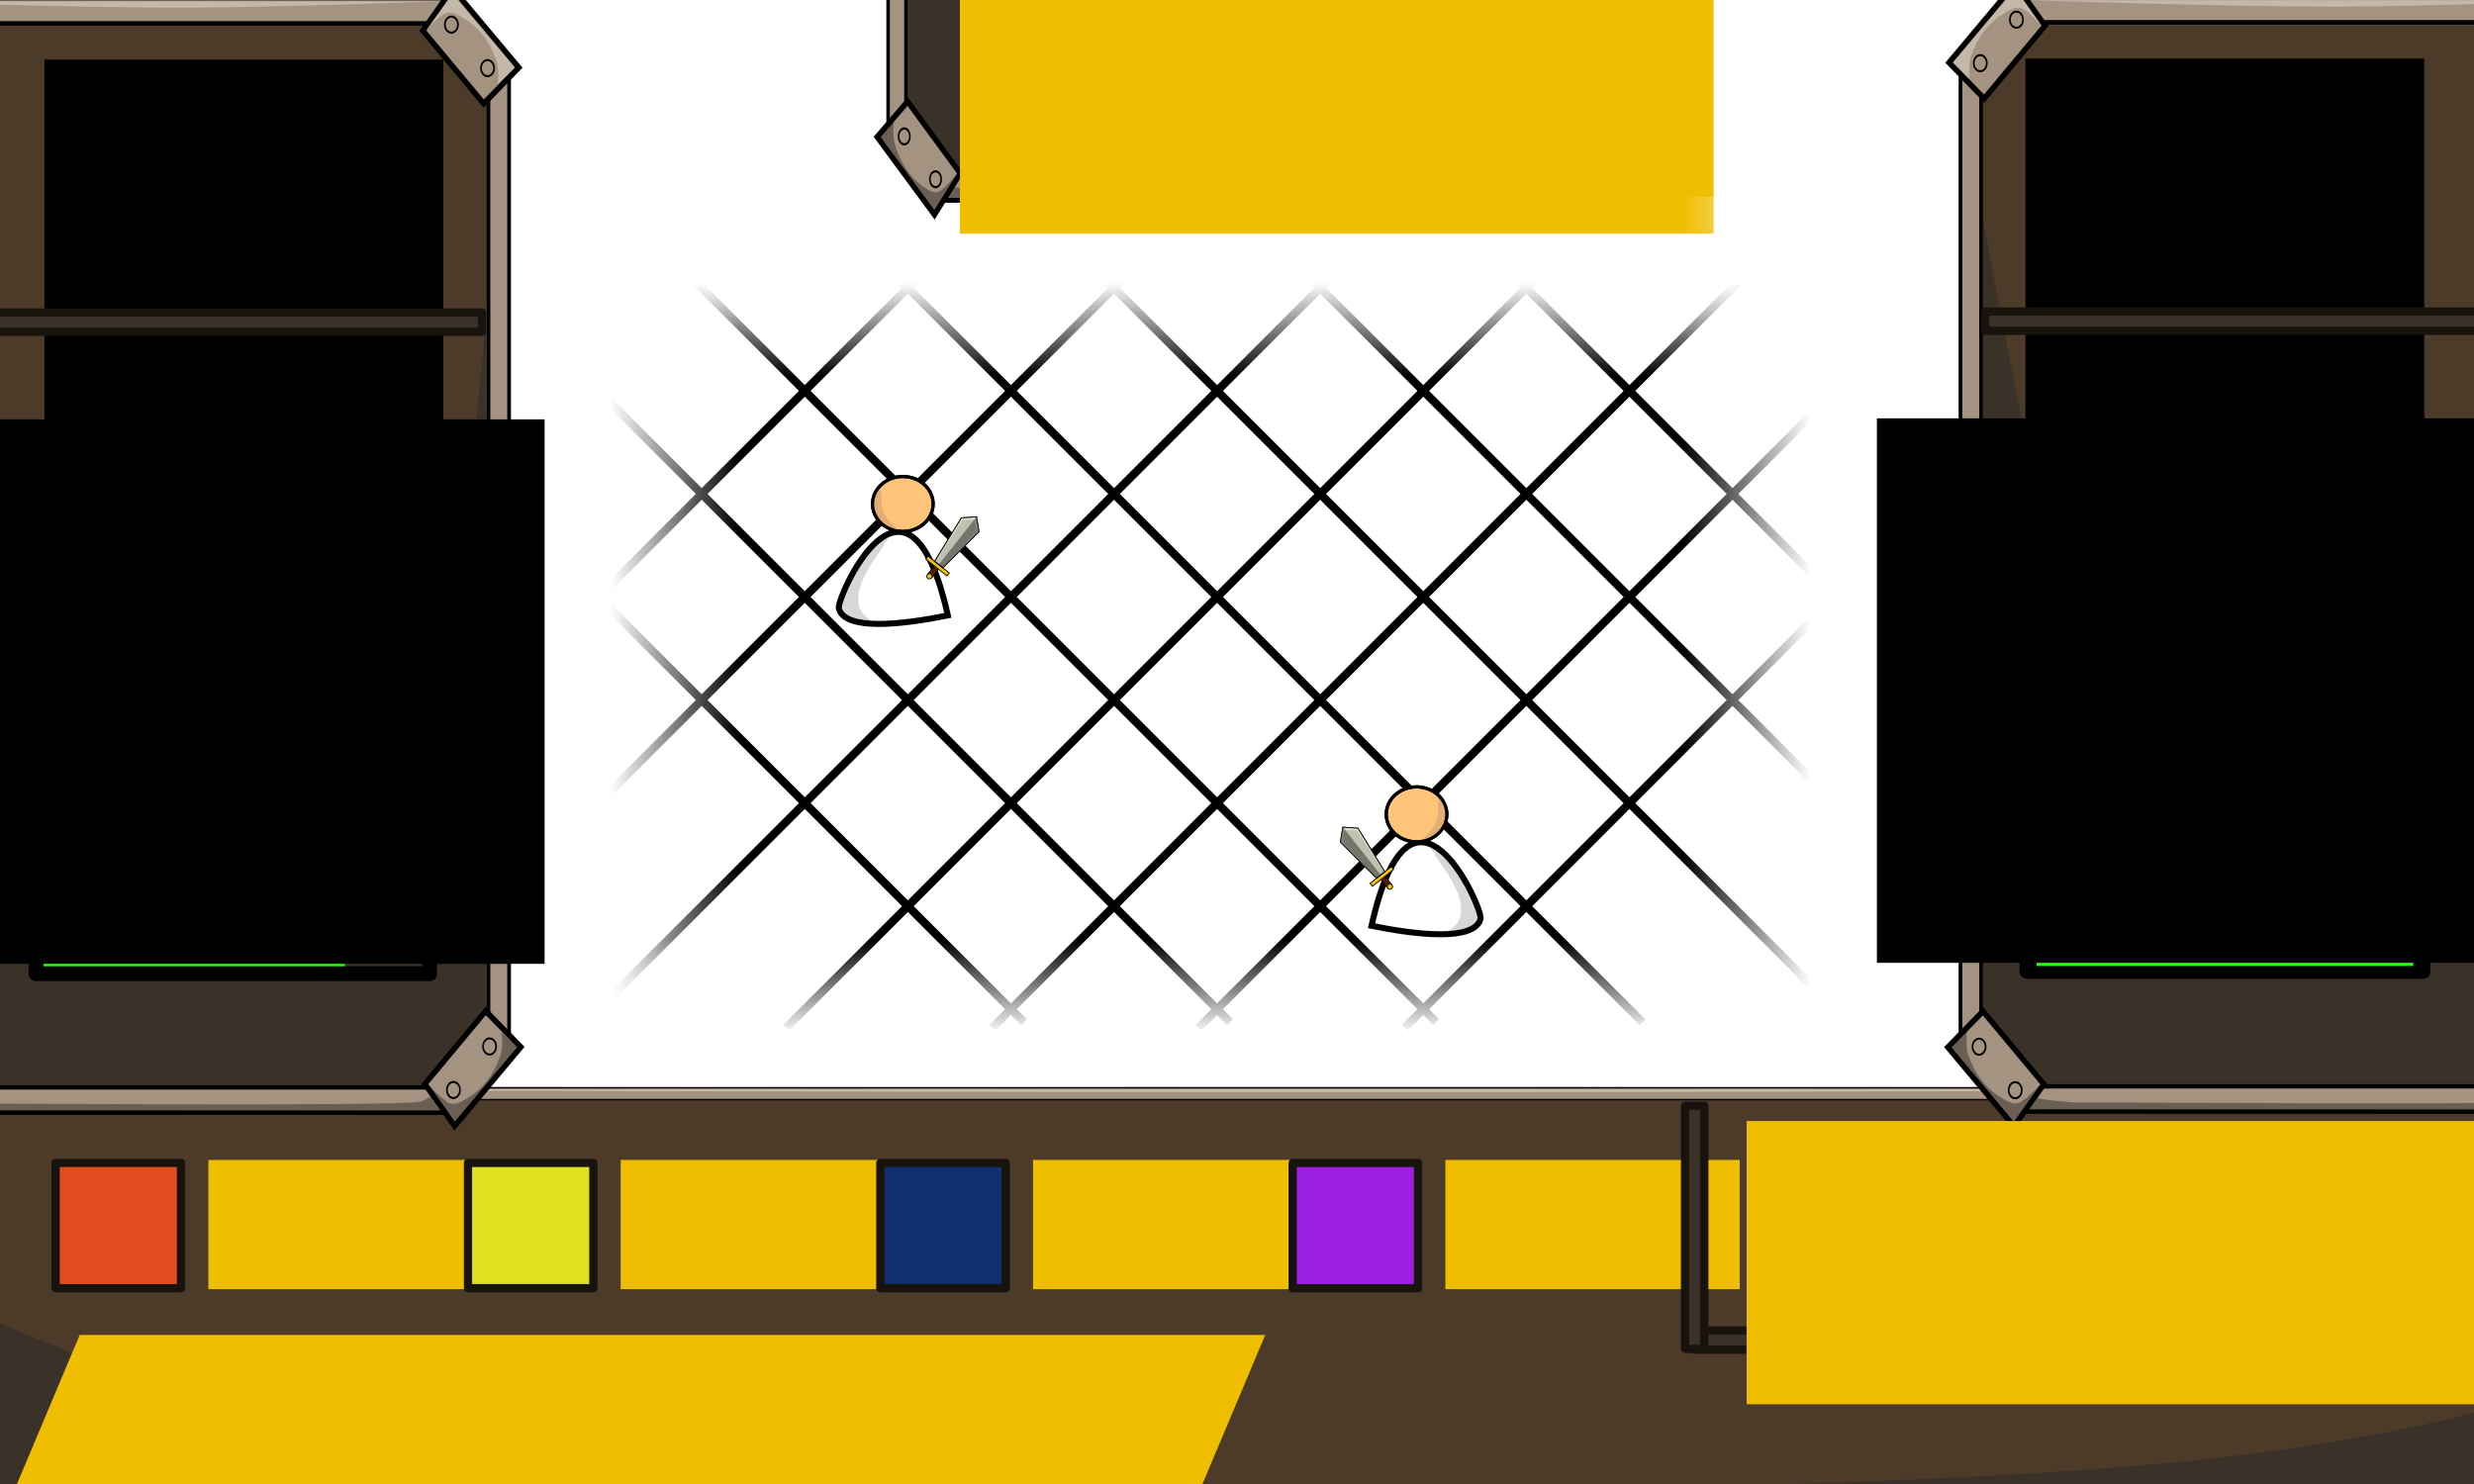 <?xml version="1.0" encoding="UTF-8" standalone="no"?>
<!-- Created with Inkscape (http://www.inkscape.org/) -->

<svg
   xmlns:dc="http://purl.org/dc/elements/1.1/"
   xmlns:cc="http://creativecommons.org/ns#"
   xmlns:rdf="http://www.w3.org/1999/02/22-rdf-syntax-ns#"
   xmlns:svg="http://www.w3.org/2000/svg"
   xmlns="http://www.w3.org/2000/svg"
   xmlns:xlink="http://www.w3.org/1999/xlink"
   xmlns:sodipodi="http://sodipodi.sourceforge.net/DTD/sodipodi-0.dtd"
   xmlns:inkscape="http://www.inkscape.org/namespaces/inkscape"
   width="1200"
   height="720"
   viewBox="0 0 1200 720"
   id="svg2"
   version="1.1"
   inkscape:version="0.91 r13725"
   sodipodi:docname="Maquette_InGame.svg"
   inkscape:export-filename="C:\Users\Amaury Punel\Desktop\Projet Jeu S2\Maquette_InGame.png"
   inkscape:export-xdpi="90"
   inkscape:export-ydpi="90">
  <defs
     id="defs4">
    <linearGradient
       inkscape:collect="always"
       id="linearGradient4641-2-1">
      <stop
         style="stop-color:#ffffff;stop-opacity:1;"
         offset="0"
         id="stop4671" />
      <stop
         style="stop-color:#ffffff;stop-opacity:0;"
         offset="1"
         id="stop4673" />
    </linearGradient>
    <filter
       inkscape:collect="always"
       style="color-interpolation-filters:sRGB"
       id="filter6416-3"
       x="-0.014"
       width="1.027"
       y="-0.013"
       height="1.026">
      <feGaussianBlur
         inkscape:collect="always"
         stdDeviation="1.809"
         id="feGaussianBlur6418-2" />
    </filter>
    <filter
       inkscape:collect="always"
       style="color-interpolation-filters:sRGB"
       id="filter6416-3-4"
       x="-0.014"
       width="1.027"
       y="-0.013"
       height="1.026">
      <feGaussianBlur
         inkscape:collect="always"
         stdDeviation="1.809"
         id="feGaussianBlur6418-2-27" />
    </filter>
    <filter
       inkscape:collect="always"
       style="color-interpolation-filters:sRGB"
       id="filter6416-3-45"
       x="-0.014"
       width="1.027"
       y="-0.013"
       height="1.026">
      <feGaussianBlur
         inkscape:collect="always"
         stdDeviation="1.809"
         id="feGaussianBlur6418-2-4" />
    </filter>
    <filter
       inkscape:collect="always"
       style="color-interpolation-filters:sRGB"
       id="filter6416-3-9"
       x="-0.014"
       width="1.027"
       y="-0.013"
       height="1.026">
      <feGaussianBlur
         inkscape:collect="always"
         stdDeviation="1.809"
         id="feGaussianBlur6418-2-5" />
    </filter>
    <linearGradient
       inkscape:collect="always"
       xlink:href="#linearGradient4641-2-1"
       id="linearGradient4647"
       x1="296.226"
       y1="618.4"
       x2="358.491"
       y2="618.4"
       gradientUnits="userSpaceOnUse" />
    <linearGradient
       gradientTransform="translate(-1174.528,-13.208)"
       inkscape:collect="always"
       xlink:href="#linearGradient4641-2-1"
       id="linearGradient4647-1"
       x1="296.226"
       y1="618.4"
       x2="358.491"
       y2="618.4"
       gradientUnits="userSpaceOnUse" />
    <linearGradient
       gradientTransform="matrix(0.736,0,0,1.376,251.282,-299.391)"
       inkscape:collect="always"
       xlink:href="#linearGradient4641-2-1"
       id="linearGradient4647-1-0"
       x1="296.226"
       y1="618.4"
       x2="358.491"
       y2="618.4"
       gradientUnits="userSpaceOnUse" />
    <linearGradient
       gradientTransform="matrix(0.736,0,0,1.376,-1052.499,-314.485)"
       inkscape:collect="always"
       xlink:href="#linearGradient4641-2-1"
       id="linearGradient4647-1-0-0"
       x1="296.226"
       y1="618.4"
       x2="358.491"
       y2="618.4"
       gradientUnits="userSpaceOnUse" />
  </defs>
  <sodipodi:namedview
     id="base"
     pagecolor="#ffffff"
     bordercolor="#666666"
     borderopacity="1.0"
     inkscape:pageopacity="0.0"
     inkscape:pageshadow="2"
     inkscape:zoom="0.52999999"
     inkscape:cx="500.4387"
     inkscape:cy="275.69401"
     inkscape:document-units="px"
     inkscape:current-layer="layer1"
     showgrid="false"
     units="px"
     inkscape:window-width="1366"
     inkscape:window-height="705"
     inkscape:window-x="-8"
     inkscape:window-y="-8"
     inkscape:window-maximized="1" />
  <g
     inkscape:label="Calque 1"
     inkscape:groupmode="layer"
     id="layer1"
     transform="translate(0,-332.362)">
    <rect
       style="opacity:1;fill:#ffffff;fill-opacity:1;stroke:none;stroke-width:4;stroke-linecap:butt;stroke-linejoin:round;stroke-miterlimit:4;stroke-dasharray:none;stroke-opacity:1"
       id="rect4769"
       width="1464.151"
       height="800"
       x="-116.981"
       y="299.532" />
    <g
       id="g4519-4"
       transform="matrix(4.685,0,0,0.575,-2175.135,522.925)">
      <path
         sodipodi:nodetypes="ccccccccc"
         inkscape:connector-curvature="0"
         id="path4686-2-6-4"
         d="m 425.934,994.975 0,-377.143 31.875,-31.429 276.25,0 31.875,31.429 0,377.143 -31.875,31.429 -276.25,0 z"
         style="fill:#a49381;fill-opacity:1;fill-rule:evenodd;stroke:#000000;stroke-width:1.218;stroke-linecap:butt;stroke-linejoin:miter;stroke-miterlimit:4;stroke-dasharray:none;stroke-opacity:1" />
      <path
         sodipodi:nodetypes="ccccccccc"
         inkscape:connector-curvature="0"
         id="path4686-9-6"
         d="m 435.934,986.404 0,-360 30,-30 260,0 30,30 0,360 -30,30 -260,0 z"
         style="fill:#4c3b29;fill-opacity:1;fill-rule:evenodd;stroke:#000000;stroke-width:1.218;stroke-linecap:butt;stroke-linejoin:miter;stroke-miterlimit:4;stroke-dasharray:none;stroke-opacity:1" />
      <path
         sodipodi:nodetypes="csscccccc"
         inkscape:connector-curvature="0"
         id="path6402-6-0"
         d="m 436.932,675.487 c 1.131,-0.659 30.424,149.373 63.64,207.081 29.733,51.657 141.161,56.759 188.307,20.292 58.719,-45.418 66.039,-197.359 66.039,-197.359 l -0.111,284.41 -29.646,25.46 -263.818,-0.01 -24.433,-25.57 z"
         style="fill:#3a3228;fill-opacity:1;fill-rule:evenodd;stroke:none;stroke-width:1px;stroke-linecap:butt;stroke-linejoin:miter;stroke-opacity:1;filter:url(#filter6416-3-4)" />
      <path
         sodipodi:nodetypes="ccccc"
         inkscape:connector-curvature="0"
         id="path6265-76-3"
         d="m 420.385,612.281 17.049,14.22 29.502,-28.796 -14.444,-16.615 z"
         style="fill:#a49381;fill-opacity:1;fill-rule:evenodd;stroke:#000000;stroke-width:1.645;stroke-linecap:butt;stroke-linejoin:miter;stroke-miterlimit:4;stroke-dasharray:none;stroke-opacity:1" />
      <circle
         r="3.18"
         cy="612.509"
         cx="435.543"
         id="path6267-5-9"
         style="opacity:1;fill:#a49381;fill-opacity:1;stroke:#000000;stroke-width:0.548;stroke-linecap:butt;stroke-linejoin:miter;stroke-miterlimit:4;stroke-dasharray:none;stroke-opacity:1" />
      <circle
         r="3.18"
         cy="595.333"
         cx="453.077"
         id="path6267-9-6-9"
         style="opacity:1;fill:#a49381;fill-opacity:1;stroke:#000000;stroke-width:0.548;stroke-linecap:butt;stroke-linejoin:miter;stroke-miterlimit:4;stroke-dasharray:none;stroke-opacity:1" />
      <path
         sodipodi:nodetypes="ccccc"
         inkscape:connector-curvature="0"
         id="path6265-7-9-6"
         d="m 770.648,613.847 -17.049,14.22 -29.502,-28.796 14.444,-16.615 z"
         style="fill:#a49381;fill-opacity:1;fill-rule:evenodd;stroke:#000000;stroke-width:1.645;stroke-linecap:butt;stroke-linejoin:miter;stroke-miterlimit:4;stroke-dasharray:none;stroke-opacity:1" />
      <circle
         transform="scale(-1,1)"
         r="3.18"
         cy="614.076"
         cx="-755.491"
         id="path6267-2-6-24"
         style="opacity:1;fill:#a49381;fill-opacity:1;stroke:#000000;stroke-width:0.548;stroke-linecap:butt;stroke-linejoin:miter;stroke-miterlimit:4;stroke-dasharray:none;stroke-opacity:1" />
      <circle
         transform="scale(-1,1)"
         r="3.18"
         cy="596.899"
         cx="-737.957"
         id="path6267-9-1-7-7"
         style="opacity:1;fill:#a49381;fill-opacity:1;stroke:#000000;stroke-width:0.548;stroke-linecap:butt;stroke-linejoin:miter;stroke-miterlimit:4;stroke-dasharray:none;stroke-opacity:1" />
      <path
         sodipodi:nodetypes="cssscccc"
         inkscape:connector-curvature="0"
         id="path6351-4-0"
         d="m 430.393,618.843 c 0,0 -0.833,-5.805 0.707,-9.365 3.207,-7.414 8.578,-13.182 16.219,-16.768 2.589,-1.215 5.599,-2.756 8.319,-1.872 3.4,1.105 9.416,6.663 9.416,6.663 l -12.735,-14.288 -30.046,29.173 z"
         style="fill:#fffff0;fill-opacity:0.354;fill-rule:evenodd;stroke:none;stroke-width:1px;stroke-linecap:butt;stroke-linejoin:miter;stroke-opacity:1" />
      <path
         sodipodi:nodetypes="cssscccc"
         inkscape:connector-curvature="0"
         id="path6351-8-8-81"
         d="m 760.485,620.345 c 0,0 0.833,-5.805 -0.707,-9.365 -3.207,-7.414 -8.578,-13.182 -16.219,-16.768 -2.589,-1.215 -5.599,-2.756 -8.319,-1.872 -3.4,1.105 -9.416,6.663 -9.416,6.663 l 12.735,-14.288 30.046,29.173 z"
         style="fill:#fffff0;fill-opacity:0.353;fill-rule:evenodd;stroke:none;stroke-width:1px;stroke-linecap:butt;stroke-linejoin:miter;stroke-opacity:1" />
      <path
         sodipodi:nodetypes="ccsc"
         inkscape:connector-curvature="0"
         id="path6368-8-5"
         d="m 460.331,587.693 272.489,0 c 0,0 -82.487,2.455 -123.744,2.525 -49.589,0.085 -148.745,-2.525 -148.745,-2.525 z"
         style="fill:#fffff0;fill-opacity:0.353;fill-rule:evenodd;stroke:none;stroke-width:1px;stroke-linecap:butt;stroke-linejoin:miter;stroke-opacity:1" />
      <path
         sodipodi:nodetypes="ccssccc"
         inkscape:connector-curvature="0"
         id="path6370-1-6"
         d="m 459.268,1025.67 4.144,-4.749 c -0.467,0.634 16.741,2.091 22.165,1.912 7.31,-0.241 223.546,1.269 237.143,-0.714 1.531,-0.223 5.012,-1.944 5.012,-1.944 l 4.558,5.243 z"
         style="fill:#000000;fill-opacity:0.353;fill-rule:evenodd;stroke:none;stroke-width:1px;stroke-linecap:butt;stroke-linejoin:miter;stroke-opacity:1" />
      <path
         sodipodi:nodetypes="ccccc"
         inkscape:connector-curvature="0"
         id="path6265-7-2-7-9-79"
         d="m 419.8,1001.015 17.049,-14.22 29.502,28.796 -14.444,16.615 z"
         style="fill:#a49381;fill-opacity:1;fill-rule:evenodd;stroke:#000000;stroke-width:1.645;stroke-linecap:butt;stroke-linejoin:miter;stroke-miterlimit:4;stroke-dasharray:none;stroke-opacity:1" />
      <circle
         transform="scale(1,-1)"
         r="3.18"
         cy="-1000.787"
         cx="434.957"
         id="path6267-2-9-9-51-0"
         style="opacity:1;fill:#a49381;fill-opacity:1;stroke:#000000;stroke-width:0.548;stroke-linecap:butt;stroke-linejoin:miter;stroke-miterlimit:4;stroke-dasharray:none;stroke-opacity:1" />
      <circle
         transform="scale(1,-1)"
         r="3.18"
         cy="-1017.963"
         cx="452.491"
         id="path6267-9-1-0-3-7-8"
         style="opacity:1;fill:#a49381;fill-opacity:1;stroke:#000000;stroke-width:0.548;stroke-linecap:butt;stroke-linejoin:miter;stroke-miterlimit:4;stroke-dasharray:none;stroke-opacity:1" />
      <path
         sodipodi:nodetypes="cssscccc"
         inkscape:connector-curvature="0"
         id="path6351-7-7-9"
         d="m 429.092,994.929 c 0,0 -0.833,5.805 0.707,9.365 3.207,7.414 8.578,13.182 16.219,16.768 2.589,1.215 5.599,2.756 8.319,1.872 3.4,-1.105 10.13,-7.11 10.13,-7.11 l -12.735,15.627 -30.76,-30.066 z"
         style="fill:#000000;fill-opacity:0.354;fill-rule:evenodd;stroke:none;stroke-width:1px;stroke-linecap:butt;stroke-linejoin:miter;stroke-opacity:1" />
      <path
         sodipodi:nodetypes="ccccc"
         inkscape:connector-curvature="0"
         id="path6265-7-2-76-3"
         d="m 771.629,1000.524 -17.049,-14.22 -29.502,28.796 14.444,16.615 z"
         style="fill:#a49381;fill-opacity:1;fill-rule:evenodd;stroke:#000000;stroke-width:1.645;stroke-linecap:butt;stroke-linejoin:miter;stroke-miterlimit:4;stroke-dasharray:none;stroke-opacity:1" />
      <circle
         transform="scale(-1,-1)"
         r="3.18"
         cy="-1000.296"
         cx="-756.471"
         id="path6267-2-9-8-2"
         style="opacity:1;fill:#a49381;fill-opacity:1;stroke:#000000;stroke-width:0.548;stroke-linecap:butt;stroke-linejoin:miter;stroke-miterlimit:4;stroke-dasharray:none;stroke-opacity:1" />
      <circle
         transform="scale(-1,-1)"
         r="3.18"
         cy="-1017.473"
         cx="-738.938"
         id="path6267-9-1-0-4-5"
         style="opacity:1;fill:#a49381;fill-opacity:1;stroke:#000000;stroke-width:0.548;stroke-linecap:butt;stroke-linejoin:miter;stroke-miterlimit:4;stroke-dasharray:none;stroke-opacity:1" />
      <path
         sodipodi:nodetypes="cssscccc"
         inkscape:connector-curvature="0"
         id="path6351-7-8-0-1"
         d="m 762.373,994.698 c 0,0 0.833,5.805 -0.707,9.365 -3.207,7.414 -8.578,13.182 -16.219,16.768 -2.589,1.215 -5.599,2.756 -8.319,1.872 -3.4,-1.105 -10.13,-7.11 -10.13,-7.11 l 12.735,15.627 30.76,-30.066 z"
         style="fill:#000000;fill-opacity:0.354;fill-rule:evenodd;stroke:none;stroke-width:1px;stroke-linecap:butt;stroke-linejoin:miter;stroke-opacity:1" />
    </g>
    <g
       id="g4519"
       transform="matrix(1,0,0,1.229,-519,-389.281)">
      <path
         sodipodi:nodetypes="ccccccccc"
         inkscape:connector-curvature="0"
         id="path4686-2-6"
         d="m 425.934,994.975 0,-377.143 31.875,-31.429 276.25,0 31.875,31.429 0,377.143 -31.875,31.429 -276.25,0 z"
         style="fill:#a49381;fill-opacity:1;fill-rule:evenodd;stroke:#000000;stroke-width:1.804;stroke-linecap:butt;stroke-linejoin:miter;stroke-miterlimit:4;stroke-dasharray:none;stroke-opacity:1" />
      <path
         sodipodi:nodetypes="ccccccccc"
         inkscape:connector-curvature="0"
         id="path4686-9"
         d="m 435.934,986.404 0,-360 30,-30 260,0 30,30 0,360 -30,30 -260,0 z"
         style="fill:#4c3b29;fill-opacity:1;fill-rule:evenodd;stroke:#000000;stroke-width:1.804;stroke-linecap:butt;stroke-linejoin:miter;stroke-miterlimit:4;stroke-dasharray:none;stroke-opacity:1" />
      <path
         sodipodi:nodetypes="csscccccc"
         inkscape:connector-curvature="0"
         id="path6402-6"
         d="m 436.932,675.487 c 1.131,-0.659 30.424,149.373 63.64,207.081 29.733,51.657 141.161,56.759 188.307,20.292 58.719,-45.418 66.039,-197.359 66.039,-197.359 l -0.111,284.41 -29.646,25.46 -263.818,-0.01 -24.433,-25.57 z"
         style="fill:#3a3228;fill-opacity:1;fill-rule:evenodd;stroke:none;stroke-width:1px;stroke-linecap:butt;stroke-linejoin:miter;stroke-opacity:1;filter:url(#filter6416-3)" />
      <path
         sodipodi:nodetypes="ccccc"
         inkscape:connector-curvature="0"
         id="path6265-76"
         d="m 420.385,612.281 17.049,14.22 29.502,-28.796 -14.444,-16.615 z"
         style="fill:#a49381;fill-opacity:1;fill-rule:evenodd;stroke:#000000;stroke-width:2.436;stroke-linecap:butt;stroke-linejoin:miter;stroke-miterlimit:4;stroke-dasharray:none;stroke-opacity:1" />
      <circle
         r="3.18"
         cy="612.509"
         cx="435.543"
         id="path6267-5"
         style="opacity:1;fill:#a49381;fill-opacity:1;stroke:#000000;stroke-width:0.812;stroke-linecap:butt;stroke-linejoin:miter;stroke-miterlimit:4;stroke-dasharray:none;stroke-opacity:1" />
      <circle
         r="3.18"
         cy="595.333"
         cx="453.077"
         id="path6267-9-6"
         style="opacity:1;fill:#a49381;fill-opacity:1;stroke:#000000;stroke-width:0.812;stroke-linecap:butt;stroke-linejoin:miter;stroke-miterlimit:4;stroke-dasharray:none;stroke-opacity:1" />
      <path
         sodipodi:nodetypes="ccccc"
         inkscape:connector-curvature="0"
         id="path6265-7-9"
         d="m 770.648,613.847 -17.049,14.22 -29.502,-28.796 14.444,-16.615 z"
         style="fill:#a49381;fill-opacity:1;fill-rule:evenodd;stroke:#000000;stroke-width:2.436;stroke-linecap:butt;stroke-linejoin:miter;stroke-miterlimit:4;stroke-dasharray:none;stroke-opacity:1" />
      <circle
         transform="scale(-1,1)"
         r="3.18"
         cy="614.076"
         cx="-755.491"
         id="path6267-2-6"
         style="opacity:1;fill:#a49381;fill-opacity:1;stroke:#000000;stroke-width:0.812;stroke-linecap:butt;stroke-linejoin:miter;stroke-miterlimit:4;stroke-dasharray:none;stroke-opacity:1" />
      <circle
         transform="scale(-1,1)"
         r="3.18"
         cy="596.899"
         cx="-737.957"
         id="path6267-9-1-7"
         style="opacity:1;fill:#a49381;fill-opacity:1;stroke:#000000;stroke-width:0.812;stroke-linecap:butt;stroke-linejoin:miter;stroke-miterlimit:4;stroke-dasharray:none;stroke-opacity:1" />
      <path
         sodipodi:nodetypes="cssscccc"
         inkscape:connector-curvature="0"
         id="path6351-4"
         d="m 430.393,618.843 c 0,0 -0.833,-5.805 0.707,-9.365 3.207,-7.414 8.578,-13.182 16.219,-16.768 2.589,-1.215 5.599,-2.756 8.319,-1.872 3.4,1.105 9.416,6.663 9.416,6.663 l -12.735,-14.288 -30.046,29.173 z"
         style="fill:#fffff0;fill-opacity:0.354;fill-rule:evenodd;stroke:none;stroke-width:1px;stroke-linecap:butt;stroke-linejoin:miter;stroke-opacity:1" />
      <path
         sodipodi:nodetypes="cssscccc"
         inkscape:connector-curvature="0"
         id="path6351-8-8"
         d="m 760.485,620.345 c 0,0 0.833,-5.805 -0.707,-9.365 -3.207,-7.414 -8.578,-13.182 -16.219,-16.768 -2.589,-1.215 -5.599,-2.756 -8.319,-1.872 -3.4,1.105 -9.416,6.663 -9.416,6.663 l 12.735,-14.288 30.046,29.173 z"
         style="fill:#fffff0;fill-opacity:0.353;fill-rule:evenodd;stroke:none;stroke-width:1px;stroke-linecap:butt;stroke-linejoin:miter;stroke-opacity:1" />
      <path
         sodipodi:nodetypes="ccsc"
         inkscape:connector-curvature="0"
         id="path6368-8"
         d="m 460.331,587.693 272.489,0 c 0,0 -82.487,2.455 -123.744,2.525 -49.589,0.085 -148.745,-2.525 -148.745,-2.525 z"
         style="fill:#fffff0;fill-opacity:0.353;fill-rule:evenodd;stroke:none;stroke-width:1px;stroke-linecap:butt;stroke-linejoin:miter;stroke-opacity:1" />
      <path
         sodipodi:nodetypes="ccssccc"
         inkscape:connector-curvature="0"
         id="path6370-1"
         d="m 459.268,1025.67 4.144,-4.749 c -0.467,0.634 16.741,2.091 22.165,1.912 7.31,-0.241 223.546,1.269 237.143,-0.714 1.531,-0.223 5.012,-1.944 5.012,-1.944 l 4.558,5.243 z"
         style="fill:#000000;fill-opacity:0.353;fill-rule:evenodd;stroke:none;stroke-width:1px;stroke-linecap:butt;stroke-linejoin:miter;stroke-opacity:1" />
      <path
         sodipodi:nodetypes="ccccc"
         inkscape:connector-curvature="0"
         id="path6265-7-2-7-9"
         d="m 419.8,1001.015 17.049,-14.22 29.502,28.796 -14.444,16.615 z"
         style="fill:#a49381;fill-opacity:1;fill-rule:evenodd;stroke:#000000;stroke-width:2.436;stroke-linecap:butt;stroke-linejoin:miter;stroke-miterlimit:4;stroke-dasharray:none;stroke-opacity:1" />
      <circle
         transform="scale(1,-1)"
         r="3.18"
         cy="-1000.787"
         cx="434.957"
         id="path6267-2-9-9-51"
         style="opacity:1;fill:#a49381;fill-opacity:1;stroke:#000000;stroke-width:0.812;stroke-linecap:butt;stroke-linejoin:miter;stroke-miterlimit:4;stroke-dasharray:none;stroke-opacity:1" />
      <circle
         transform="scale(1,-1)"
         r="3.18"
         cy="-1017.963"
         cx="452.491"
         id="path6267-9-1-0-3-7"
         style="opacity:1;fill:#a49381;fill-opacity:1;stroke:#000000;stroke-width:0.812;stroke-linecap:butt;stroke-linejoin:miter;stroke-miterlimit:4;stroke-dasharray:none;stroke-opacity:1" />
      <path
         sodipodi:nodetypes="cssscccc"
         inkscape:connector-curvature="0"
         id="path6351-7-7"
         d="m 429.092,994.929 c 0,0 -0.833,5.805 0.707,9.365 3.207,7.414 8.578,13.182 16.219,16.768 2.589,1.215 5.599,2.756 8.319,1.872 3.4,-1.105 10.13,-7.11 10.13,-7.11 l -12.735,15.627 -30.76,-30.066 z"
         style="fill:#000000;fill-opacity:0.354;fill-rule:evenodd;stroke:none;stroke-width:1px;stroke-linecap:butt;stroke-linejoin:miter;stroke-opacity:1" />
      <path
         sodipodi:nodetypes="ccccc"
         inkscape:connector-curvature="0"
         id="path6265-7-2-76"
         d="m 771.629,1000.524 -17.049,-14.22 -29.502,28.796 14.444,16.615 z"
         style="fill:#a49381;fill-opacity:1;fill-rule:evenodd;stroke:#000000;stroke-width:2.436;stroke-linecap:butt;stroke-linejoin:miter;stroke-miterlimit:4;stroke-dasharray:none;stroke-opacity:1" />
      <circle
         transform="scale(-1,-1)"
         r="3.18"
         cy="-1000.296"
         cx="-756.471"
         id="path6267-2-9-8"
         style="opacity:1;fill:#a49381;fill-opacity:1;stroke:#000000;stroke-width:0.812;stroke-linecap:butt;stroke-linejoin:miter;stroke-miterlimit:4;stroke-dasharray:none;stroke-opacity:1" />
      <circle
         transform="scale(-1,-1)"
         r="3.18"
         cy="-1017.473"
         cx="-738.938"
         id="path6267-9-1-0-4"
         style="opacity:1;fill:#a49381;fill-opacity:1;stroke:#000000;stroke-width:0.812;stroke-linecap:butt;stroke-linejoin:miter;stroke-miterlimit:4;stroke-dasharray:none;stroke-opacity:1" />
      <path
         sodipodi:nodetypes="cssscccc"
         inkscape:connector-curvature="0"
         id="path6351-7-8-0"
         d="m 762.373,994.698 c 0,0 0.833,5.805 -0.707,9.365 -3.207,7.414 -8.578,13.182 -16.219,16.768 -2.589,1.215 -5.599,2.756 -8.319,1.872 -3.4,-1.105 -10.13,-7.11 -10.13,-7.11 l 12.735,15.627 30.76,-30.066 z"
         style="fill:#000000;fill-opacity:0.354;fill-rule:evenodd;stroke:none;stroke-width:1px;stroke-linecap:butt;stroke-linejoin:miter;stroke-opacity:1" />
    </g>
    <g
       id="g4903"
       transform="translate(50.9,0)">
      <rect
         y="747.603"
         x="-33.001"
         height="57.175"
         width="149.404"
         id="rect4680-9"
         style="opacity:1;fill:#2aff0f;fill-opacity:1;stroke:none;stroke-width:7.2;stroke-linecap:round;stroke-linejoin:round;stroke-miterlimit:4;stroke-dasharray:none;stroke-opacity:1" />
      <rect
         y="747.603"
         x="-33.418"
         height="57.175"
         width="190.914"
         id="rect4680"
         style="opacity:1;fill:none;fill-opacity:1;stroke:#000000;stroke-width:7.2;stroke-linecap:round;stroke-linejoin:round;stroke-miterlimit:4;stroke-dasharray:none;stroke-opacity:1" />
    </g>
    <flowRoot
       xml:space="preserve"
       id="flowRoot4701"
       style="font-style:normal;font-weight:normal;font-size:40px;line-height:125%;font-family:sans-serif;letter-spacing:0px;word-spacing:0px;fill:#000000;fill-opacity:1;stroke:none;stroke-width:1px;stroke-linecap:butt;stroke-linejoin:miter;stroke-opacity:1"
       transform="translate(-301.319,305.679)"><flowRegion
         id="flowRegion4703"><rect
           id="rect4705"
           width="193.454"
           height="262.83"
           x="322.868"
           y="55.586" /></flowRegion><flowPara
         id="flowPara4707"
         style="font-style:normal;font-variant:normal;font-weight:normal;font-stretch:normal;font-size:60px;line-height:100%;font-family:LifeCraft;-inkscape-font-specification:LifeCraft;text-align:center;text-anchor:middle;fill:#f0be00;fill-opacity:1">Player 1</flowPara><flowPara
         id="flowPara4709"
         style="font-style:normal;font-variant:normal;font-weight:normal;font-stretch:normal;font-size:60px;line-height:100%;font-family:LifeCraft;-inkscape-font-specification:LifeCraft;text-align:center;text-anchor:middle;fill:#f0be00;fill-opacity:1">Name 1</flowPara></flowRoot>    <flowRoot
       xml:space="preserve"
       id="flowRoot4711"
       style="fill:black;stroke:none;stroke-opacity:1;stroke-width:1px;stroke-linejoin:miter;stroke-linecap:butt;fill-opacity:1;font-family:sans-serif;font-style:normal;font-weight:normal;font-size:40px;line-height:125%;letter-spacing:0px;word-spacing:0px"><flowRegion
         id="flowRegion4713"><rect
           id="rect4715"
           width="113.404"
           height="52.032"
           x="2.668"
           y="30.237" /></flowRegion><flowPara
         id="flowPara4717" /></flowRoot>    <flowRoot
       xml:space="preserve"
       id="flowRoot4701-0"
       style="font-style:normal;font-weight:normal;font-size:40px;line-height:125%;font-family:sans-serif;letter-spacing:0px;word-spacing:0px;fill:#000000;fill-opacity:1;stroke:none;stroke-width:1px;stroke-linecap:butt;stroke-linejoin:miter;stroke-opacity:1"
       transform="translate(-384.994,480.234)"><flowRegion
         id="flowRegion4703-0"><rect
           id="rect4705-4"
           width="358.89"
           height="264.164"
           x="322.868"
           y="55.586" /></flowRegion><flowPara
         id="flowPara4709-2"
         style="font-style:normal;font-variant:normal;font-weight:normal;font-stretch:normal;font-size:45px;line-height:100%;font-family:LifeCraft;-inkscape-font-specification:LifeCraft;text-align:center;text-anchor:middle;fill:#f0be00;fill-opacity:1">Classe : X</flowPara><flowPara
         style="font-style:normal;font-variant:normal;font-weight:normal;font-stretch:normal;font-size:45px;line-height:100%;font-family:LifeCraft;-inkscape-font-specification:LifeCraft;text-align:center;text-anchor:middle;fill:#f0be00;fill-opacity:1"
         id="flowPara4758">PT : 10</flowPara><flowPara
         style="font-style:normal;font-variant:normal;font-weight:normal;font-stretch:normal;font-size:45px;line-height:100%;font-family:LifeCraft;-inkscape-font-specification:LifeCraft;text-align:center;text-anchor:middle;fill:#f0be00;fill-opacity:1"
         id="flowPara4760">PM : 3</flowPara><flowPara
         style="font-style:normal;font-variant:normal;font-weight:normal;font-stretch:normal;font-size:45px;line-height:100%;font-family:LifeCraft;-inkscape-font-specification:LifeCraft;text-align:center;text-anchor:middle;fill:#f0be00;fill-opacity:1"
         id="flowPara4762">HP : 8/10</flowPara><flowPara
         style="font-style:normal;font-variant:normal;font-weight:normal;font-stretch:normal;font-size:60px;line-height:100%;font-family:LifeCraft;-inkscape-font-specification:LifeCraft;text-align:center;text-anchor:middle;fill:#f0be00;fill-opacity:1"
         id="flowPara4748" /></flowRoot>    <flowRoot
       xml:space="preserve"
       id="flowRoot4750"
       style="fill:black;stroke:none;stroke-opacity:1;stroke-width:1px;stroke-linejoin:miter;stroke-linecap:butt;fill-opacity:1;font-family:sans-serif;font-style:normal;font-weight:normal;font-size:40px;line-height:125%;letter-spacing:0px;word-spacing:0px"><flowRegion
         id="flowRegion4752"><rect
           id="rect4754"
           width="102.731"
           height="44.027"
           x="53.367"
           y="178.33" /></flowRegion><flowPara
         id="flowPara4756" /></flowRoot>    <rect
       style="opacity:1;fill:#3a3228;fill-opacity:1;stroke:#18130d;stroke-width:4;stroke-linecap:round;stroke-linejoin:round;stroke-miterlimit:4;stroke-dasharray:none;stroke-opacity:1"
       id="rect4764"
       width="314.863"
       height="9.339"
       x="-81.057"
       y="484.008" />
    <g
       id="g4519-3"
       transform="matrix(1,0,0,1.229,524.983,-389.769)">
      <path
         sodipodi:nodetypes="ccccccccc"
         inkscape:connector-curvature="0"
         id="path4686-2-6-8"
         d="m 425.934,994.975 0,-377.143 31.875,-31.429 276.25,0 31.875,31.429 0,377.143 -31.875,31.429 -276.25,0 z"
         style="fill:#a49381;fill-opacity:1;fill-rule:evenodd;stroke:#000000;stroke-width:1.804;stroke-linecap:butt;stroke-linejoin:miter;stroke-miterlimit:4;stroke-dasharray:none;stroke-opacity:1" />
      <path
         sodipodi:nodetypes="ccccccccc"
         inkscape:connector-curvature="0"
         id="path4686-9-7"
         d="m 435.934,986.404 0,-360 30,-30 260,0 30,30 0,360 -30,30 -260,0 z"
         style="fill:#4c3b29;fill-opacity:1;fill-rule:evenodd;stroke:#000000;stroke-width:1.804;stroke-linecap:butt;stroke-linejoin:miter;stroke-miterlimit:4;stroke-dasharray:none;stroke-opacity:1" />
      <path
         sodipodi:nodetypes="csscccccc"
         inkscape:connector-curvature="0"
         id="path6402-6-7"
         d="m 436.932,675.487 c 1.131,-0.659 30.424,149.373 63.64,207.081 29.733,51.657 141.161,56.759 188.307,20.292 58.719,-45.418 66.039,-197.359 66.039,-197.359 l -0.111,284.41 -29.646,25.46 -263.818,-0.01 -24.433,-25.57 z"
         style="fill:#3a3228;fill-opacity:1;fill-rule:evenodd;stroke:none;stroke-width:1px;stroke-linecap:butt;stroke-linejoin:miter;stroke-opacity:1;filter:url(#filter6416-3-45)" />
      <path
         sodipodi:nodetypes="ccccc"
         inkscape:connector-curvature="0"
         id="path6265-76-0"
         d="m 420.385,612.281 17.049,14.22 29.502,-28.796 -14.444,-16.615 z"
         style="fill:#a49381;fill-opacity:1;fill-rule:evenodd;stroke:#000000;stroke-width:2.436;stroke-linecap:butt;stroke-linejoin:miter;stroke-miterlimit:4;stroke-dasharray:none;stroke-opacity:1" />
      <circle
         r="3.18"
         cy="612.509"
         cx="435.543"
         id="path6267-5-91"
         style="opacity:1;fill:#a49381;fill-opacity:1;stroke:#000000;stroke-width:0.812;stroke-linecap:butt;stroke-linejoin:miter;stroke-miterlimit:4;stroke-dasharray:none;stroke-opacity:1" />
      <circle
         r="3.18"
         cy="595.333"
         cx="453.077"
         id="path6267-9-6-4"
         style="opacity:1;fill:#a49381;fill-opacity:1;stroke:#000000;stroke-width:0.812;stroke-linecap:butt;stroke-linejoin:miter;stroke-miterlimit:4;stroke-dasharray:none;stroke-opacity:1" />
      <path
         sodipodi:nodetypes="ccccc"
         inkscape:connector-curvature="0"
         id="path6265-7-9-5"
         d="m 770.648,613.847 -17.049,14.22 -29.502,-28.796 14.444,-16.615 z"
         style="fill:#a49381;fill-opacity:1;fill-rule:evenodd;stroke:#000000;stroke-width:2.436;stroke-linecap:butt;stroke-linejoin:miter;stroke-miterlimit:4;stroke-dasharray:none;stroke-opacity:1" />
      <circle
         transform="scale(-1,1)"
         r="3.18"
         cy="614.076"
         cx="-755.491"
         id="path6267-2-6-7"
         style="opacity:1;fill:#a49381;fill-opacity:1;stroke:#000000;stroke-width:0.812;stroke-linecap:butt;stroke-linejoin:miter;stroke-miterlimit:4;stroke-dasharray:none;stroke-opacity:1" />
      <circle
         transform="scale(-1,1)"
         r="3.18"
         cy="596.899"
         cx="-737.957"
         id="path6267-9-1-7-0"
         style="opacity:1;fill:#a49381;fill-opacity:1;stroke:#000000;stroke-width:0.812;stroke-linecap:butt;stroke-linejoin:miter;stroke-miterlimit:4;stroke-dasharray:none;stroke-opacity:1" />
      <path
         sodipodi:nodetypes="cssscccc"
         inkscape:connector-curvature="0"
         id="path6351-4-6"
         d="m 430.393,618.843 c 0,0 -0.833,-5.805 0.707,-9.365 3.207,-7.414 8.578,-13.182 16.219,-16.768 2.589,-1.215 5.599,-2.756 8.319,-1.872 3.4,1.105 9.416,6.663 9.416,6.663 l -12.735,-14.288 -30.046,29.173 z"
         style="fill:#fffff0;fill-opacity:0.354;fill-rule:evenodd;stroke:none;stroke-width:1px;stroke-linecap:butt;stroke-linejoin:miter;stroke-opacity:1" />
      <path
         sodipodi:nodetypes="cssscccc"
         inkscape:connector-curvature="0"
         id="path6351-8-8-3"
         d="m 760.485,620.345 c 0,0 0.833,-5.805 -0.707,-9.365 -3.207,-7.414 -8.578,-13.182 -16.219,-16.768 -2.589,-1.215 -5.599,-2.756 -8.319,-1.872 -3.4,1.105 -9.416,6.663 -9.416,6.663 l 12.735,-14.288 30.046,29.173 z"
         style="fill:#fffff0;fill-opacity:0.353;fill-rule:evenodd;stroke:none;stroke-width:1px;stroke-linecap:butt;stroke-linejoin:miter;stroke-opacity:1" />
      <path
         sodipodi:nodetypes="ccsc"
         inkscape:connector-curvature="0"
         id="path6368-8-4"
         d="m 460.331,587.693 272.489,0 c 0,0 -82.487,2.455 -123.744,2.525 -49.589,0.085 -148.745,-2.525 -148.745,-2.525 z"
         style="fill:#fffff0;fill-opacity:0.353;fill-rule:evenodd;stroke:none;stroke-width:1px;stroke-linecap:butt;stroke-linejoin:miter;stroke-opacity:1" />
      <path
         sodipodi:nodetypes="ccssccc"
         inkscape:connector-curvature="0"
         id="path6370-1-3"
         d="m 459.268,1025.67 4.144,-4.749 c -0.467,0.634 16.741,2.091 22.165,1.912 7.31,-0.241 223.546,1.269 237.143,-0.714 1.531,-0.223 5.012,-1.944 5.012,-1.944 l 4.558,5.243 z"
         style="fill:#000000;fill-opacity:0.353;fill-rule:evenodd;stroke:none;stroke-width:1px;stroke-linecap:butt;stroke-linejoin:miter;stroke-opacity:1" />
      <path
         sodipodi:nodetypes="ccccc"
         inkscape:connector-curvature="0"
         id="path6265-7-2-7-9-2"
         d="m 419.8,1001.015 17.049,-14.22 29.502,28.796 -14.444,16.615 z"
         style="fill:#a49381;fill-opacity:1;fill-rule:evenodd;stroke:#000000;stroke-width:2.436;stroke-linecap:butt;stroke-linejoin:miter;stroke-miterlimit:4;stroke-dasharray:none;stroke-opacity:1" />
      <circle
         transform="scale(1,-1)"
         r="3.18"
         cy="-1000.787"
         cx="434.957"
         id="path6267-2-9-9-51-5"
         style="opacity:1;fill:#a49381;fill-opacity:1;stroke:#000000;stroke-width:0.812;stroke-linecap:butt;stroke-linejoin:miter;stroke-miterlimit:4;stroke-dasharray:none;stroke-opacity:1" />
      <circle
         transform="scale(1,-1)"
         r="3.18"
         cy="-1017.963"
         cx="452.491"
         id="path6267-9-1-0-3-7-84"
         style="opacity:1;fill:#a49381;fill-opacity:1;stroke:#000000;stroke-width:0.812;stroke-linecap:butt;stroke-linejoin:miter;stroke-miterlimit:4;stroke-dasharray:none;stroke-opacity:1" />
      <path
         sodipodi:nodetypes="cssscccc"
         inkscape:connector-curvature="0"
         id="path6351-7-7-8"
         d="m 429.092,994.929 c 0,0 -0.833,5.805 0.707,9.365 3.207,7.414 8.578,13.182 16.219,16.768 2.589,1.215 5.599,2.756 8.319,1.872 3.4,-1.105 10.13,-7.11 10.13,-7.11 l -12.735,15.627 -30.76,-30.066 z"
         style="fill:#000000;fill-opacity:0.354;fill-rule:evenodd;stroke:none;stroke-width:1px;stroke-linecap:butt;stroke-linejoin:miter;stroke-opacity:1" />
      <path
         sodipodi:nodetypes="ccccc"
         inkscape:connector-curvature="0"
         id="path6265-7-2-76-36"
         d="m 771.629,1000.524 -17.049,-14.22 -29.502,28.796 14.444,16.615 z"
         style="fill:#a49381;fill-opacity:1;fill-rule:evenodd;stroke:#000000;stroke-width:2.436;stroke-linecap:butt;stroke-linejoin:miter;stroke-miterlimit:4;stroke-dasharray:none;stroke-opacity:1" />
      <circle
         transform="scale(-1,-1)"
         r="3.18"
         cy="-1000.296"
         cx="-756.471"
         id="path6267-2-9-8-6"
         style="opacity:1;fill:#a49381;fill-opacity:1;stroke:#000000;stroke-width:0.812;stroke-linecap:butt;stroke-linejoin:miter;stroke-miterlimit:4;stroke-dasharray:none;stroke-opacity:1" />
      <circle
         transform="scale(-1,-1)"
         r="3.18"
         cy="-1017.473"
         cx="-738.938"
         id="path6267-9-1-0-4-9"
         style="opacity:1;fill:#a49381;fill-opacity:1;stroke:#000000;stroke-width:0.812;stroke-linecap:butt;stroke-linejoin:miter;stroke-miterlimit:4;stroke-dasharray:none;stroke-opacity:1" />
      <path
         sodipodi:nodetypes="cssscccc"
         inkscape:connector-curvature="0"
         id="path6351-7-8-0-8"
         d="m 762.373,994.698 c 0,0 0.833,5.805 -0.707,9.365 -3.207,7.414 -8.578,13.182 -16.219,16.768 -2.589,1.215 -5.599,2.756 -8.319,1.872 -3.4,-1.105 -10.13,-7.11 -10.13,-7.11 l 12.735,15.627 30.76,-30.066 z"
         style="fill:#000000;fill-opacity:0.354;fill-rule:evenodd;stroke:none;stroke-width:1px;stroke-linecap:butt;stroke-linejoin:miter;stroke-opacity:1" />
    </g>
    <g
       id="g4697-0"
       transform="matrix(0.625,0,0,0.476,741.063,478.531)">
      <rect
         y="564.058"
         x="388.909"
         height="120.075"
         width="305.524"
         id="rect4680-9-3"
         style="opacity:1;fill:#2aff0f;fill-opacity:1;stroke:none;stroke-width:7.2;stroke-linecap:round;stroke-linejoin:round;stroke-miterlimit:4;stroke-dasharray:none;stroke-opacity:1" />
      <rect
         y="564.058"
         x="388.242"
         height="120.075"
         width="305.524"
         id="rect4680-4"
         style="opacity:1;fill:none;fill-opacity:1;stroke:#000000;stroke-width:13.2;stroke-linecap:round;stroke-linejoin:round;stroke-miterlimit:4;stroke-dasharray:none;stroke-opacity:1" />
    </g>
    <flowRoot
       xml:space="preserve"
       id="flowRoot4701-8"
       style="font-style:normal;font-weight:normal;font-size:40px;line-height:125%;font-family:sans-serif;letter-spacing:0px;word-spacing:0px;fill:#000000;fill-opacity:1;stroke:none;stroke-width:1px;stroke-linecap:butt;stroke-linejoin:miter;stroke-opacity:1"
       transform="translate(659.564,305.191)"><flowRegion
         id="flowRegion4703-2"><rect
           id="rect4705-3"
           width="193.454"
           height="262.83"
           x="322.868"
           y="55.586" /></flowRegion><flowPara
         id="flowPara4707-0"
         style="font-style:normal;font-variant:normal;font-weight:normal;font-stretch:normal;font-size:60px;line-height:100%;font-family:LifeCraft;-inkscape-font-specification:LifeCraft;text-align:center;text-anchor:middle;fill:#f0be00;fill-opacity:1">Player 2</flowPara><flowPara
         id="flowPara4709-9"
         style="font-style:normal;font-variant:normal;font-weight:normal;font-stretch:normal;font-size:60px;line-height:100%;font-family:LifeCraft;-inkscape-font-specification:LifeCraft;text-align:center;text-anchor:middle;fill:#f0be00;fill-opacity:1">Name 2</flowPara></flowRoot>    <flowRoot
       xml:space="preserve"
       id="flowRoot4701-0-5"
       style="font-style:normal;font-weight:normal;font-size:40px;line-height:125%;font-family:sans-serif;letter-spacing:0px;word-spacing:0px;fill:#000000;fill-opacity:1;stroke:none;stroke-width:1px;stroke-linecap:butt;stroke-linejoin:miter;stroke-opacity:1"
       transform="translate(575.889,479.746)"><flowRegion
         id="flowRegion4703-0-2"><rect
           id="rect4705-4-0"
           width="358.89"
           height="264.164"
           x="322.868"
           y="55.586" /></flowRegion><flowPara
         id="flowPara4709-2-0"
         style="font-style:normal;font-variant:normal;font-weight:normal;font-stretch:normal;font-size:45px;line-height:100%;font-family:LifeCraft;-inkscape-font-specification:LifeCraft;text-align:center;text-anchor:middle;fill:#f0be00;fill-opacity:1">Classe : Y</flowPara><flowPara
         style="font-style:normal;font-variant:normal;font-weight:normal;font-stretch:normal;font-size:45px;line-height:100%;font-family:LifeCraft;-inkscape-font-specification:LifeCraft;text-align:center;text-anchor:middle;fill:#f0be00;fill-opacity:1"
         id="flowPara4758-4">PT : 8</flowPara><flowPara
         style="font-style:normal;font-variant:normal;font-weight:normal;font-stretch:normal;font-size:45px;line-height:100%;font-family:LifeCraft;-inkscape-font-specification:LifeCraft;text-align:center;text-anchor:middle;fill:#f0be00;fill-opacity:1"
         id="flowPara4760-0">PM : 6</flowPara><flowPara
         style="font-style:normal;font-variant:normal;font-weight:normal;font-stretch:normal;font-size:45px;line-height:100%;font-family:LifeCraft;-inkscape-font-specification:LifeCraft;text-align:center;text-anchor:middle;fill:#f0be00;fill-opacity:1"
         id="flowPara4762-2">HP : 10/10</flowPara><flowPara
         style="font-style:normal;font-variant:normal;font-weight:normal;font-stretch:normal;font-size:60px;line-height:100%;font-family:LifeCraft;-inkscape-font-specification:LifeCraft;text-align:center;text-anchor:middle;fill:#f0be00;fill-opacity:1"
         id="flowPara4748-3" /></flowRoot>    <rect
       style="opacity:1;fill:#3a3228;fill-opacity:1;stroke:#18130d;stroke-width:4;stroke-linecap:round;stroke-linejoin:round;stroke-miterlimit:4;stroke-dasharray:none;stroke-opacity:1"
       id="rect4764-3"
       width="314.863"
       height="9.339"
       x="962.926"
       y="483.521" />
    <g
       id="g4944"
       transform="translate(-63.039,4.206)">
      <g
         id="g5013"
         transform="translate(-13.342,-21.347)">
        <rect
           style="opacity:1;fill:#e14d20;fill-opacity:1;stroke:#18130d;stroke-width:4;stroke-linecap:round;stroke-linejoin:round;stroke-miterlimit:4;stroke-dasharray:none;stroke-opacity:1"
           id="rect4907"
           width="60.803"
           height="60.793"
           x="103.381"
           y="913.709" />
        <flowRoot
           xml:space="preserve"
           id="flowRoot4936"
           style="font-style:normal;font-weight:normal;font-size:40px;line-height:125%;font-family:sans-serif;letter-spacing:0px;word-spacing:0px;fill:#f0be00;fill-opacity:1;stroke:none;stroke-width:1px;stroke-linecap:butt;stroke-linejoin:miter;stroke-opacity:1"
           transform="translate(-244.152,631.215)"><flowRegion
             id="flowRegion4938"><rect
               id="rect4940"
               width="142.756"
               height="62.706"
               x="421.596"
               y="281.06"
               style="fill:#f0be00;fill-opacity:1" /></flowRegion><flowPara
             id="flowPara4942"
             style="font-style:normal;font-variant:normal;font-weight:normal;font-stretch:normal;font-size:50px;font-family:LifeCraft;-inkscape-font-specification:LifeCraft;fill:#f0be00;fill-opacity:1">2 PT</flowPara></flowRoot>      </g>
    </g>
    <g
       transform="translate(123.619,-17.14)"
       id="g4944-9">
      <rect
         y="913.709"
         x="103.381"
         height="60.793"
         width="60.803"
         id="rect4907-1"
         style="opacity:1;fill:#e1e020;fill-opacity:1;stroke:#18130d;stroke-width:4;stroke-linecap:round;stroke-linejoin:round;stroke-miterlimit:4;stroke-dasharray:none;stroke-opacity:1" />
      <flowRoot
         transform="translate(-244.152,631.215)"
         style="font-style:normal;font-weight:normal;font-size:40px;line-height:125%;font-family:sans-serif;letter-spacing:0px;word-spacing:0px;fill:#f0be00;fill-opacity:1;stroke:none;stroke-width:1px;stroke-linecap:butt;stroke-linejoin:miter;stroke-opacity:1"
         id="flowRoot4936-3"
         xml:space="preserve"><flowRegion
           id="flowRegion4938-6"><rect
             style="fill:#f0be00;fill-opacity:1"
             y="281.06"
             x="421.596"
             height="62.706"
             width="142.756"
             id="rect4940-3" /></flowRegion><flowPara
           style="font-style:normal;font-variant:normal;font-weight:normal;font-stretch:normal;font-size:50px;font-family:LifeCraft;-inkscape-font-specification:LifeCraft;fill:#f0be00;fill-opacity:1"
           id="flowPara4942-2">6 PT</flowPara></flowRoot>    </g>
    <g
       transform="translate(323.619,-17.14)"
       id="g4944-7">
      <rect
         y="913.709"
         x="103.381"
         height="60.793"
         width="60.803"
         id="rect4907-90"
         style="opacity:1;fill:#0f306d;fill-opacity:1;stroke:#18130d;stroke-width:4;stroke-linecap:round;stroke-linejoin:round;stroke-miterlimit:4;stroke-dasharray:none;stroke-opacity:1" />
      <flowRoot
         transform="translate(-244.152,631.215)"
         style="font-style:normal;font-weight:normal;font-size:40px;line-height:125%;font-family:sans-serif;letter-spacing:0px;word-spacing:0px;fill:#f0be00;fill-opacity:1;stroke:none;stroke-width:1px;stroke-linecap:butt;stroke-linejoin:miter;stroke-opacity:1"
         id="flowRoot4936-4"
         xml:space="preserve"><flowRegion
           id="flowRegion4938-3"><rect
             style="fill:#f0be00;fill-opacity:1"
             y="281.06"
             x="421.596"
             height="62.706"
             width="142.756"
             id="rect4940-2" /></flowRegion><flowPara
           style="font-style:normal;font-variant:normal;font-weight:normal;font-stretch:normal;font-size:50px;font-family:LifeCraft;-inkscape-font-specification:LifeCraft;fill:#f0be00;fill-opacity:1"
           id="flowPara4942-6">1 PT</flowPara></flowRoot>    </g>
    <g
       transform="translate(523.619,-17.14)"
       id="g4944-3">
      <rect
         y="913.709"
         x="103.381"
         height="60.793"
         width="60.803"
         id="rect4907-91"
         style="opacity:1;fill:#9c20e1;fill-opacity:1;stroke:#18130d;stroke-width:4;stroke-linecap:round;stroke-linejoin:round;stroke-miterlimit:4;stroke-dasharray:none;stroke-opacity:1" />
      <flowRoot
         transform="translate(-244.152,631.215)"
         style="font-style:normal;font-weight:normal;font-size:40px;line-height:125%;font-family:sans-serif;letter-spacing:0px;word-spacing:0px;fill:#f0be00;fill-opacity:1;stroke:none;stroke-width:1px;stroke-linecap:butt;stroke-linejoin:miter;stroke-opacity:1"
         id="flowRoot4936-9"
         xml:space="preserve"><flowRegion
           id="flowRegion4938-30"><rect
             style="fill:#f0be00;fill-opacity:1"
             y="281.06"
             x="421.596"
             height="62.706"
             width="142.756"
             id="rect4940-39" /></flowRegion><flowPara
           style="font-style:normal;font-variant:normal;font-weight:normal;font-stretch:normal;font-size:50px;font-family:LifeCraft;-inkscape-font-specification:LifeCraft;fill:#f0be00;fill-opacity:1"
           id="flowPara4942-8">8 PT</flowPara></flowRoot>    </g>
    <rect
       style="opacity:1;fill:#3a3228;fill-opacity:1;stroke:#18130d;stroke-width:4;stroke-linecap:round;stroke-linejoin:round;stroke-miterlimit:4;stroke-dasharray:none;stroke-opacity:1"
       id="rect4764-8"
       width="537.504"
       height="9.339"
       x="821.814"
       y="977.881" />
    <rect
       style="opacity:1;fill:#3a3228;fill-opacity:1;stroke:#18130d;stroke-width:4;stroke-linecap:round;stroke-linejoin:round;stroke-miterlimit:4;stroke-dasharray:none;stroke-opacity:1"
       id="rect4764-8-7"
       width="117.946"
       height="9.339"
       x="868.869"
       y="-826.664"
       transform="matrix(0,1,-1,0,0,0)" />
    <flowRoot
       xml:space="preserve"
       id="flowRoot4302"
       style="font-style:normal;font-weight:normal;font-size:40px;line-height:125%;font-family:sans-serif;letter-spacing:0px;word-spacing:0px;fill:#f0be00;fill-opacity:1;stroke:none;stroke-width:1px;stroke-linecap:butt;stroke-linejoin:miter;stroke-opacity:1"
       transform="translate(2.668,331.028)"><flowRegion
         id="flowRegion4304"><rect
           id="rect4306"
           width="575.025"
           height="137.419"
           x="844.526"
           y="545.225"
           style="fill:#f0be00;fill-opacity:1" /></flowRegion><flowPara
         id="flowPara4308"
         style="font-style:normal;font-variant:normal;font-weight:normal;font-stretch:normal;font-size:70px;font-family:LifeCraft;-inkscape-font-specification:LifeCraft;fill:#f0be00;fill-opacity:1">Spell's Name</flowPara></flowRoot>    <flowRoot
       xml:space="preserve"
       id="flowRoot4302-0"
       style="font-style:normal;font-variant:normal;font-weight:normal;font-stretch:normal;font-size:50px;line-height:125%;font-family:LifeCraft;-inkscape-font-specification:'LifeCraft, Normal';text-align:start;letter-spacing:0px;word-spacing:0px;writing-mode:lr-tb;text-anchor:start;fill:#f0be00;fill-opacity:1;stroke:none;stroke-width:1px;stroke-linecap:butt;stroke-linejoin:miter;stroke-opacity:1"
       transform="matrix(1,0,-0.421,1,-576.317,434.828)"><flowRegion
         id="flowRegion4304-8"><rect
           id="rect4306-1"
           width="575.025"
           height="137.419"
           x="844.526"
           y="545.225"
           style="font-style:normal;font-variant:normal;font-weight:normal;font-stretch:normal;font-size:50px;line-height:125%;font-family:LifeCraft;-inkscape-font-specification:'LifeCraft, Normal';text-align:start;writing-mode:lr-tb;text-anchor:start;fill:#f0be00;fill-opacity:1" /></flowRegion><flowPara
         id="flowPara4308-2"
         style="font-style:normal;font-variant:normal;font-weight:normal;font-stretch:normal;font-size:50px;line-height:125%;font-family:LifeCraft;-inkscape-font-specification:'LifeCraft, Normal';text-align:start;writing-mode:lr-tb;text-anchor:start;fill:#f0be00;fill-opacity:1">Spell's Description</flowPara></flowRoot>    <g
       id="g4519-9"
       transform="matrix(0.866,0,0,1.211,61.919,-813.421)">
      <path
         sodipodi:nodetypes="ccccccccc"
         inkscape:connector-curvature="0"
         id="path4686-2-6-1"
         d="m 425.934,994.975 0,-377.143 31.875,-31.429 276.25,0 31.875,31.429 0,377.143 -31.875,31.429 -276.25,0 z"
         style="fill:#a49381;fill-opacity:1;fill-rule:evenodd;stroke:#000000;stroke-width:1.953;stroke-linecap:butt;stroke-linejoin:miter;stroke-miterlimit:4;stroke-dasharray:none;stroke-opacity:1" />
      <path
         sodipodi:nodetypes="ccccccccc"
         inkscape:connector-curvature="0"
         id="path4686-9-1"
         d="m 435.934,986.404 0,-360 30,-30 260,0 30,30 0,360 -30,30 -260,0 z"
         style="fill:#4c3b29;fill-opacity:1;fill-rule:evenodd;stroke:#000000;stroke-width:1.953;stroke-linecap:butt;stroke-linejoin:miter;stroke-miterlimit:4;stroke-dasharray:none;stroke-opacity:1" />
      <path
         sodipodi:nodetypes="csscccccc"
         inkscape:connector-curvature="0"
         id="path6402-6-3"
         d="m 436.932,675.487 c 1.131,-0.659 30.424,149.373 63.64,207.081 29.733,51.657 141.161,56.759 188.307,20.292 58.719,-45.418 66.039,-197.359 66.039,-197.359 l -0.111,284.41 -29.646,25.46 -263.818,-0.01 -24.433,-25.57 z"
         style="fill:#3a3228;fill-opacity:1;fill-rule:evenodd;stroke:none;stroke-width:1px;stroke-linecap:butt;stroke-linejoin:miter;stroke-opacity:1;filter:url(#filter6416-3-9)" />
      <path
         sodipodi:nodetypes="ccccc"
         inkscape:connector-curvature="0"
         id="path6265-76-1"
         d="m 420.385,612.281 17.049,14.22 29.502,-28.796 -14.444,-16.615 z"
         style="fill:#a49381;fill-opacity:1;fill-rule:evenodd;stroke:#000000;stroke-width:2.637;stroke-linecap:butt;stroke-linejoin:miter;stroke-miterlimit:4;stroke-dasharray:none;stroke-opacity:1" />
      <circle
         r="3.18"
         cy="612.509"
         cx="435.543"
         id="path6267-5-7"
         style="opacity:1;fill:#a49381;fill-opacity:1;stroke:#000000;stroke-width:0.879;stroke-linecap:butt;stroke-linejoin:miter;stroke-miterlimit:4;stroke-dasharray:none;stroke-opacity:1" />
      <circle
         r="3.18"
         cy="595.333"
         cx="453.077"
         id="path6267-9-6-8"
         style="opacity:1;fill:#a49381;fill-opacity:1;stroke:#000000;stroke-width:0.879;stroke-linecap:butt;stroke-linejoin:miter;stroke-miterlimit:4;stroke-dasharray:none;stroke-opacity:1" />
      <path
         sodipodi:nodetypes="ccccc"
         inkscape:connector-curvature="0"
         id="path6265-7-9-1"
         d="m 770.648,613.847 -17.049,14.22 -29.502,-28.796 14.444,-16.615 z"
         style="fill:#a49381;fill-opacity:1;fill-rule:evenodd;stroke:#000000;stroke-width:2.637;stroke-linecap:butt;stroke-linejoin:miter;stroke-miterlimit:4;stroke-dasharray:none;stroke-opacity:1" />
      <circle
         transform="scale(-1,1)"
         r="3.18"
         cy="614.076"
         cx="-755.491"
         id="path6267-2-6-79"
         style="opacity:1;fill:#a49381;fill-opacity:1;stroke:#000000;stroke-width:0.879;stroke-linecap:butt;stroke-linejoin:miter;stroke-miterlimit:4;stroke-dasharray:none;stroke-opacity:1" />
      <circle
         transform="scale(-1,1)"
         r="3.18"
         cy="596.899"
         cx="-737.957"
         id="path6267-9-1-7-1"
         style="opacity:1;fill:#a49381;fill-opacity:1;stroke:#000000;stroke-width:0.879;stroke-linecap:butt;stroke-linejoin:miter;stroke-miterlimit:4;stroke-dasharray:none;stroke-opacity:1" />
      <path
         sodipodi:nodetypes="cssscccc"
         inkscape:connector-curvature="0"
         id="path6351-4-8"
         d="m 430.393,618.843 c 0,0 -0.833,-5.805 0.707,-9.365 3.207,-7.414 8.578,-13.182 16.219,-16.768 2.589,-1.215 5.599,-2.756 8.319,-1.872 3.4,1.105 9.416,6.663 9.416,6.663 l -12.735,-14.288 -30.046,29.173 z"
         style="fill:#fffff0;fill-opacity:0.354;fill-rule:evenodd;stroke:none;stroke-width:1px;stroke-linecap:butt;stroke-linejoin:miter;stroke-opacity:1" />
      <path
         sodipodi:nodetypes="cssscccc"
         inkscape:connector-curvature="0"
         id="path6351-8-8-8"
         d="m 760.485,620.345 c 0,0 0.833,-5.805 -0.707,-9.365 -3.207,-7.414 -8.578,-13.182 -16.219,-16.768 -2.589,-1.215 -5.599,-2.756 -8.319,-1.872 -3.4,1.105 -9.416,6.663 -9.416,6.663 l 12.735,-14.288 30.046,29.173 z"
         style="fill:#fffff0;fill-opacity:0.353;fill-rule:evenodd;stroke:none;stroke-width:1px;stroke-linecap:butt;stroke-linejoin:miter;stroke-opacity:1" />
      <path
         sodipodi:nodetypes="ccsc"
         inkscape:connector-curvature="0"
         id="path6368-8-3"
         d="m 460.331,587.693 272.489,0 c 0,0 -82.487,2.455 -123.744,2.525 -49.589,0.085 -148.745,-2.525 -148.745,-2.525 z"
         style="fill:#fffff0;fill-opacity:0.353;fill-rule:evenodd;stroke:none;stroke-width:1px;stroke-linecap:butt;stroke-linejoin:miter;stroke-opacity:1" />
      <path
         sodipodi:nodetypes="ccssccc"
         inkscape:connector-curvature="0"
         id="path6370-1-7"
         d="m 459.268,1025.67 4.144,-4.749 c -0.467,0.634 16.741,2.091 22.165,1.912 7.31,-0.241 223.546,1.269 237.143,-0.714 1.531,-0.223 5.012,-1.944 5.012,-1.944 l 4.558,5.243 z"
         style="fill:#000000;fill-opacity:0.353;fill-rule:evenodd;stroke:none;stroke-width:1px;stroke-linecap:butt;stroke-linejoin:miter;stroke-opacity:1" />
      <path
         sodipodi:nodetypes="ccccc"
         inkscape:connector-curvature="0"
         id="path6265-7-2-7-9-5"
         d="m 419.8,1001.015 17.049,-14.22 29.502,28.796 -14.444,16.615 z"
         style="fill:#a49381;fill-opacity:1;fill-rule:evenodd;stroke:#000000;stroke-width:2.637;stroke-linecap:butt;stroke-linejoin:miter;stroke-miterlimit:4;stroke-dasharray:none;stroke-opacity:1" />
      <circle
         transform="scale(1,-1)"
         r="3.18"
         cy="-1000.787"
         cx="434.957"
         id="path6267-2-9-9-51-7"
         style="opacity:1;fill:#a49381;fill-opacity:1;stroke:#000000;stroke-width:0.879;stroke-linecap:butt;stroke-linejoin:miter;stroke-miterlimit:4;stroke-dasharray:none;stroke-opacity:1" />
      <circle
         transform="scale(1,-1)"
         r="3.18"
         cy="-1017.963"
         cx="452.491"
         id="path6267-9-1-0-3-7-1"
         style="opacity:1;fill:#a49381;fill-opacity:1;stroke:#000000;stroke-width:0.879;stroke-linecap:butt;stroke-linejoin:miter;stroke-miterlimit:4;stroke-dasharray:none;stroke-opacity:1" />
      <path
         sodipodi:nodetypes="cssscccc"
         inkscape:connector-curvature="0"
         id="path6351-7-7-2"
         d="m 429.092,994.929 c 0,0 -0.833,5.805 0.707,9.365 3.207,7.414 8.578,13.182 16.219,16.768 2.589,1.215 5.599,2.756 8.319,1.872 3.4,-1.105 10.13,-7.11 10.13,-7.11 l -12.735,15.627 -30.76,-30.066 z"
         style="fill:#000000;fill-opacity:0.354;fill-rule:evenodd;stroke:none;stroke-width:1px;stroke-linecap:butt;stroke-linejoin:miter;stroke-opacity:1" />
      <path
         sodipodi:nodetypes="ccccc"
         inkscape:connector-curvature="0"
         id="path6265-7-2-76-0"
         d="m 771.629,1000.524 -17.049,-14.22 -29.502,28.796 14.444,16.615 z"
         style="fill:#a49381;fill-opacity:1;fill-rule:evenodd;stroke:#000000;stroke-width:2.637;stroke-linecap:butt;stroke-linejoin:miter;stroke-miterlimit:4;stroke-dasharray:none;stroke-opacity:1" />
      <circle
         transform="scale(-1,-1)"
         r="3.18"
         cy="-1000.296"
         cx="-756.471"
         id="path6267-2-9-8-23"
         style="opacity:1;fill:#a49381;fill-opacity:1;stroke:#000000;stroke-width:0.879;stroke-linecap:butt;stroke-linejoin:miter;stroke-miterlimit:4;stroke-dasharray:none;stroke-opacity:1" />
      <circle
         transform="scale(-1,-1)"
         r="3.18"
         cy="-1017.473"
         cx="-738.938"
         id="path6267-9-1-0-4-8"
         style="opacity:1;fill:#a49381;fill-opacity:1;stroke:#000000;stroke-width:0.879;stroke-linecap:butt;stroke-linejoin:miter;stroke-miterlimit:4;stroke-dasharray:none;stroke-opacity:1" />
      <path
         sodipodi:nodetypes="cssscccc"
         inkscape:connector-curvature="0"
         id="path6351-7-8-0-5"
         d="m 762.373,994.698 c 0,0 0.833,5.805 -0.707,9.365 -3.207,7.414 -8.578,13.182 -16.219,16.768 -2.589,1.215 -5.599,2.756 -8.319,1.872 -3.4,-1.105 -10.13,-7.11 -10.13,-7.11 l 12.735,15.627 30.76,-30.066 z"
         style="fill:#000000;fill-opacity:0.354;fill-rule:evenodd;stroke:none;stroke-width:1px;stroke-linecap:butt;stroke-linejoin:miter;stroke-opacity:1" />
    </g>
    <flowRoot
       xml:space="preserve"
       id="flowRoot4418"
       style="font-style:normal;font-weight:normal;font-size:40px;line-height:125%;font-family:sans-serif;letter-spacing:0px;word-spacing:0px;fill:#f0be00;fill-opacity:1;stroke:none;stroke-width:1px;stroke-linecap:butt;stroke-linejoin:miter;stroke-opacity:1"
       transform="translate(54.701,324.357)"><flowRegion
         id="flowRegion4420"><rect
           id="rect4422"
           width="365.561"
           height="129.414"
           x="410.922"
           y="0.886"
           style="fill:#f0be00;fill-opacity:1" /></flowRegion><flowPara
         id="flowPara4424"
         style="font-style:normal;font-variant:normal;font-weight:normal;font-stretch:normal;font-family:LifeCraft;-inkscape-font-specification:LifeCraft;fill:#f0be00;fill-opacity:1">Player 1's Turn</flowPara><flowPara
         style="font-style:normal;font-variant:normal;font-weight:normal;font-stretch:normal;font-family:LifeCraft;-inkscape-font-specification:LifeCraft;fill:#f0be00;fill-opacity:1;font-size:35px"
         id="flowPara4426">Time left : 42 sec</flowPara></flowRoot>    <path
       style="fill:none;fill-rule:evenodd;stroke:#000000;stroke-width:4;stroke-linecap:butt;stroke-linejoin:miter;stroke-miterlimit:4;stroke-dasharray:none;stroke-opacity:1"
       d="m 281.414,830.948 c 844.192,-844.192 0,0 0,0 z"
       id="path4428"
       inkscape:connector-curvature="0" />
    <path
       style="fill:none;fill-rule:evenodd;stroke:#000000;stroke-width:4;stroke-linecap:butt;stroke-linejoin:miter;stroke-miterlimit:4;stroke-dasharray:none;stroke-opacity:1"
       d="m 381.414,830.948 c 844.192,-844.192 0,0 0,0 z"
       id="path4428-1"
       inkscape:connector-curvature="0" />
    <path
       style="fill:none;fill-rule:evenodd;stroke:#000000;stroke-width:4;stroke-linecap:butt;stroke-linejoin:miter;stroke-miterlimit:4;stroke-dasharray:none;stroke-opacity:1"
       d="m 481.414,830.948 c 844.192,-844.192 0,0 0,0 z"
       id="path4428-5"
       inkscape:connector-curvature="0" />
    <path
       style="fill:none;fill-rule:evenodd;stroke:#000000;stroke-width:4;stroke-linecap:butt;stroke-linejoin:miter;stroke-miterlimit:4;stroke-dasharray:none;stroke-opacity:1"
       d="m 581.414,830.948 c 697.1,-697.101 0,0 0,0 z"
       id="path4428-7"
       inkscape:connector-curvature="0" />
    <path
       style="fill:none;fill-rule:evenodd;stroke:#000000;stroke-width:4;stroke-linecap:butt;stroke-linejoin:miter;stroke-miterlimit:4;stroke-dasharray:none;stroke-opacity:1"
       d="m 681.413,830.949 c 474.962,-474.962 0,0 0,0 z"
       id="path4428-6"
       inkscape:connector-curvature="0" />
    <path
       style="fill:none;fill-rule:evenodd;stroke:#000000;stroke-width:4;stroke-linecap:butt;stroke-linejoin:miter;stroke-miterlimit:4;stroke-dasharray:none;stroke-opacity:1"
       d="m 281.414,730.949 c 622.054,-622.054 0,0 0,0 z"
       id="path4428-64"
       inkscape:connector-curvature="0" />
    <path
       style="fill:none;fill-rule:evenodd;stroke:#000000;stroke-width:4;stroke-linecap:butt;stroke-linejoin:miter;stroke-miterlimit:4;stroke-dasharray:none;stroke-opacity:1"
       d="m 281.413,630.949 c 402.917,-402.917 0,0 0,0 z"
       id="path4428-0"
       inkscape:connector-curvature="0"
       sodipodi:nodetypes="cc" />
    <path
       style="fill:none;fill-rule:evenodd;stroke:#000000;stroke-width:4;stroke-linecap:butt;stroke-linejoin:miter;stroke-miterlimit:4;stroke-dasharray:none;stroke-opacity:1"
       d="m 896.641,828.307 c -844.192,-844.192 0,0 0,0 z"
       id="path4428-8"
       inkscape:connector-curvature="0" />
    <path
       style="fill:none;fill-rule:evenodd;stroke:#000000;stroke-width:4;stroke-linecap:butt;stroke-linejoin:miter;stroke-miterlimit:4;stroke-dasharray:none;stroke-opacity:1"
       d="m 796.641,828.307 c -844.192,-844.192 0,0 0,0 z"
       id="path4428-1-3"
       inkscape:connector-curvature="0" />
    <path
       style="fill:none;fill-rule:evenodd;stroke:#000000;stroke-width:4;stroke-linecap:butt;stroke-linejoin:miter;stroke-miterlimit:4;stroke-dasharray:none;stroke-opacity:1"
       d="m 696.641,828.307 c -844.192,-844.192 0,0 0,0 z"
       id="path4428-5-0"
       inkscape:connector-curvature="0" />
    <path
       style="fill:none;fill-rule:evenodd;stroke:#000000;stroke-width:4;stroke-linecap:butt;stroke-linejoin:miter;stroke-miterlimit:4;stroke-dasharray:none;stroke-opacity:1"
       d="m 596.642,828.307 c -697.1,-697.101 0,0 0,0 z"
       id="path4428-7-1"
       inkscape:connector-curvature="0" />
    <path
       style="fill:none;fill-rule:evenodd;stroke:#000000;stroke-width:4;stroke-linecap:butt;stroke-linejoin:miter;stroke-miterlimit:4;stroke-dasharray:none;stroke-opacity:1"
       d="m 496.642,828.307 c -474.962,-474.962 0,0 0,0 z"
       id="path4428-6-9"
       inkscape:connector-curvature="0" />
    <path
       style="fill:none;fill-rule:evenodd;stroke:#000000;stroke-width:4;stroke-linecap:butt;stroke-linejoin:miter;stroke-miterlimit:4;stroke-dasharray:none;stroke-opacity:1"
       d="m 896.642,728.307 c -622.054,-622.054 0,0 0,0 z"
       id="path4428-64-5"
       inkscape:connector-curvature="0" />
    <path
       style="fill:none;fill-rule:evenodd;stroke:#000000;stroke-width:4;stroke-linecap:butt;stroke-linejoin:miter;stroke-miterlimit:4;stroke-dasharray:none;stroke-opacity:1"
       d="m 896.642,628.308 c -402.917,-402.917 0,0 0,0 z"
       id="path4428-0-3"
       inkscape:connector-curvature="0"
       sodipodi:nodetypes="cc" />
    <g
       id="g6826-8"
       transform="matrix(-0.225,0,0,0.225,576.456,405.94)">
      <path
         inkscape:connector-curvature="0"
         id="path4138-1"
         d="m 646.859,1011.026 c -29.513,-1.647 -64.089,-6.039 -102.425,-13.01 -17.173,-3.122 -17.127,-3.111 -17.127,-4.406 0,-0.544 1.381,-6.493 3.07,-13.22 14.469,-57.648 31.456,-100.003 50.216,-125.211 18.034,-24.232 37.565,-32.914 58.71,-26.097 5.243,1.69 5.541,1.89 5.541,3.72 0,1.445 2.518,5.301 9.959,15.251 30.106,40.258 44.979,66.057 53.27,92.403 2.774,8.816 2.804,9.015 3.107,21.22 0.201,8.095 0.029,13.729 -0.501,16.425 -1.829,9.296 -9.468,20.209 -19.24,27.485 -3.309,2.464 -6.855,4.798 -7.879,5.188 -1.695,0.644 -26.616,0.816 -36.7,0.253 z"
         style="opacity:0.968;fill:#ffffff;fill-opacity:1;stroke:#ffffff;stroke-width:3.331;stroke-miterlimit:4;stroke-dasharray:none;stroke-opacity:1" />
      <path
         inkscape:export-ydpi="260.78418"
         inkscape:export-xdpi="260.78418"
         sodipodi:nodetypes="ssssssssssssssssscs"
         inkscape:connector-curvature="0"
         id="path4160-8"
         d="m 696.455,1007.515 c 5.421,-3.974 12.038,-12.061 15.253,-18.641 3.759,-7.694 4.226,-10.382 4.205,-24.179 -0.017,-11.453 -0.211,-13.814 -1.544,-18.806 -1.737,-6.503 -6.061,-19.478 -6.828,-20.485 -0.281,-0.369 -0.741,-1.427 -1.022,-2.351 -0.837,-2.752 -6.996,-15.258 -11.412,-23.172 -5.401,-9.679 -12.495,-20.911 -19.511,-30.896 -3.115,-4.433 -6.385,-9.118 -7.266,-10.41 -0.881,-1.293 -4.638,-6.277 -8.35,-11.075 -3.711,-4.798 -12.01,-16.223 -11.875,-16.358 0.625,-0.625 14.885,14.359 22.492,22.022 18.232,18.364 35.695,44.285 51.776,76.853 9.757,19.761 23.982,39.424 26.132,49.778 0.713,3.436 -3.386,8.688 -4.968,12.143 -3.961,8.653 -17.292,10.001 -33.361,13.997 -4.961,1.234 -10.53,2.426 -12.377,2.65 l -3.358,0.407 z"
         style="fill:#d8d6d6;fill-opacity:1;stroke:#d8d6d6;stroke-width:8.731;stroke-miterlimit:4;stroke-dasharray:none;stroke-opacity:1" />
      <path
         inkscape:export-ydpi="260.78418"
         inkscape:export-xdpi="260.78418"
         sodipodi:nodetypes="csc"
         inkscape:connector-curvature="0"
         id="path4156-1"
         d="M 518.672,1000.035 C 605.277,614.962 759.627,963.555 753.745,985.085 740.415,1033.876 617.406,1020.046 518.672,1000.035 Z"
         style="fill:none;fill-rule:evenodd;stroke:#000000;stroke-width:13;stroke-linecap:butt;stroke-linejoin:miter;stroke-miterlimit:4;stroke-dasharray:none;stroke-opacity:1" />
      <ellipse
         inkscape:export-ydpi="260.78418"
         inkscape:export-xdpi="260.78418"
         ry="59.257"
         rx="65.302"
         cy="759.71"
         cx="615.723"
         id="path3346-5"
         style="opacity:1;fill:#ffc477;fill-opacity:1;fill-rule:evenodd;stroke:#000000;stroke-width:6.895;stroke-linecap:butt;stroke-linejoin:miter;stroke-miterlimit:4;stroke-dasharray:none;stroke-opacity:1" />
      <path
         inkscape:export-ydpi="260.78418"
         inkscape:export-xdpi="260.78418"
         sodipodi:nodetypes="cssssssssssccc"
         inkscape:connector-curvature="0"
         id="path4162-9"
         d="m 644.319,804.143 c 13.312,-15.39 23.524,-30.459 22.046,-58.79 -0.484,-9.283 2.055,-14.561 2.881,-14.402 0.909,0.175 2.959,8.338 5.252,13.773 1.184,2.806 3.487,14.434 3.487,17.602 0,2.915 -2.449,15.675 -3.332,17.358 -0.323,0.616 -1.402,2.783 -2.397,4.814 -2.113,4.314 -4.944,8.288 -8.739,12.267 -2.885,3.025 -9.309,8.554 -9.939,8.554 -0.207,0 -1.735,0.916 -3.394,2.036 -1.66,1.12 -4.017,2.378 -5.239,2.797 -1.222,0.418 -2.373,0.937 -2.557,1.154 -0.653,0.765 -5.173,2.404 -6.716,3.337 -2.795,-0.614 5.322,-6.526 8.647,-10.499 z"
         style="opacity:1;fill:#e3ae75;fill-opacity:1;stroke:#e3ae75;stroke-width:8.731;stroke-miterlimit:4;stroke-dasharray:none;stroke-opacity:1" />
      <ellipse
         inkscape:export-ydpi="260.78418"
         inkscape:export-xdpi="260.78418"
         ry="59.257"
         rx="65.302"
         cy="759.71"
         cx="615.723"
         id="path3346-6-3"
         style="opacity:1;fill:none;fill-opacity:1;fill-rule:evenodd;stroke:#000000;stroke-width:6.895;stroke-linecap:butt;stroke-linejoin:miter;stroke-miterlimit:4;stroke-dasharray:none;stroke-opacity:1" />
    </g>
    <g
       transform="matrix(0.177,0.14,-0.14,0.177,470.13,568.639)"
       id="g5753">
      <rect
         style="opacity:1;fill:#541d06;fill-opacity:1;stroke:#000000;stroke-width:1.87;stroke-linecap:butt;stroke-linejoin:miter;stroke-miterlimit:4;stroke-dasharray:none;stroke-opacity:1"
         id="rect5684-9"
         width="11.502"
         height="34.869"
         x="46.239"
         y="167.542" />
      <ellipse
         style="opacity:1;fill:#f2c100;fill-opacity:1;stroke:#000000;stroke-width:1.87;stroke-linecap:butt;stroke-linejoin:miter;stroke-miterlimit:4;stroke-dasharray:none;stroke-opacity:1"
         id="path5686-5"
         cx="51.991"
         cy="203.591"
         rx="5.752"
         ry="5.719" />
      <rect
         style="opacity:1;fill:#f2c100;fill-opacity:1;stroke:#000000;stroke-width:1.87;stroke-linecap:butt;stroke-linejoin:miter;stroke-miterlimit:4;stroke-dasharray:none;stroke-opacity:1"
         id="rect4162-5"
         width="58.13"
         height="8.13"
         x="22.935"
         y="171.557"
         ry="0" />
      <path
         style="fill:#c0c1b0;fill-opacity:1;fill-rule:evenodd;stroke:#000000;stroke-width:1.87px;stroke-linecap:butt;stroke-linejoin:miter;stroke-opacity:1"
         d="M 40.778,171.528 27.953,62.448 52,40.632 76.047,62.448 63.222,171.528 Z"
         id="path4164-2"
         inkscape:connector-curvature="0"
         sodipodi:nodetypes="cccccc" />
      <path
         style="fill:#dcddcc;fill-opacity:1;fill-rule:evenodd;stroke:#dcddcc;stroke-width:1px;stroke-linecap:butt;stroke-linejoin:miter;stroke-opacity:1"
         d="M 41.257,170.877 27.929,62.385 52.087,41.285 76.244,62.461 63.095,171.323 62.468,170.635 72.072,64.514 l -20.072,-17 -19.928,17 9.559,105.917 z"
         id="path5646-6"
         inkscape:connector-curvature="0"
         sodipodi:nodetypes="ccccccccccc" />
      <path
         style="fill:none;fill-opacity:1;fill-rule:evenodd;stroke:#000000;stroke-width:1.87;stroke-linecap:butt;stroke-linejoin:miter;stroke-miterlimit:4;stroke-dasharray:none;stroke-opacity:1"
         d="M 40.778,171.528 27.953,62.448 52,40.632 76.047,62.448 63.222,171.528 Z"
         id="path4164-6-1"
         inkscape:connector-curvature="0"
         sodipodi:nodetypes="cccccc" />
      <path
         style="fill:#000000;fill-opacity:0.392;fill-rule:evenodd;stroke:none;stroke-width:1px;stroke-linecap:butt;stroke-linejoin:miter;stroke-opacity:1"
         d="M 52,40.986 52,171.587 63.274,171.371 76.031,62.825 Z"
         id="path5682-4"
         inkscape:connector-curvature="0"
         sodipodi:nodetypes="ccccc" />
    </g>
    <g
       id="g6826-8-8"
       transform="matrix(0.225,0,0,0.225,548.544,556.523)">
      <path
         inkscape:connector-curvature="0"
         id="path4138-1-3"
         d="m 646.859,1011.026 c -29.513,-1.647 -64.089,-6.039 -102.425,-13.01 -17.173,-3.122 -17.127,-3.111 -17.127,-4.406 0,-0.544 1.381,-6.493 3.07,-13.22 14.469,-57.648 31.456,-100.003 50.216,-125.211 18.034,-24.232 37.565,-32.914 58.71,-26.097 5.243,1.69 5.541,1.89 5.541,3.72 0,1.445 2.518,5.301 9.959,15.251 30.106,40.258 44.979,66.057 53.27,92.403 2.774,8.816 2.804,9.015 3.107,21.22 0.201,8.095 0.029,13.729 -0.501,16.425 -1.829,9.296 -9.468,20.209 -19.24,27.485 -3.309,2.464 -6.855,4.798 -7.879,5.188 -1.695,0.644 -26.616,0.816 -36.7,0.253 z"
         style="opacity:0.968;fill:#ffffff;fill-opacity:1;stroke:#ffffff;stroke-width:3.331;stroke-miterlimit:4;stroke-dasharray:none;stroke-opacity:1" />
      <path
         inkscape:export-ydpi="260.78418"
         inkscape:export-xdpi="260.78418"
         sodipodi:nodetypes="ssssssssssssssssscs"
         inkscape:connector-curvature="0"
         id="path4160-8-9"
         d="m 696.455,1007.515 c 5.421,-3.974 12.038,-12.061 15.253,-18.641 3.759,-7.694 4.226,-10.382 4.205,-24.179 -0.017,-11.453 -0.211,-13.814 -1.544,-18.806 -1.737,-6.503 -6.061,-19.478 -6.828,-20.485 -0.281,-0.369 -0.741,-1.427 -1.022,-2.351 -0.837,-2.752 -6.996,-15.258 -11.412,-23.172 -5.401,-9.679 -12.495,-20.911 -19.511,-30.896 -3.115,-4.433 -6.385,-9.118 -7.266,-10.41 -0.881,-1.293 -4.638,-6.277 -8.35,-11.075 -3.711,-4.798 -12.01,-16.223 -11.875,-16.358 0.625,-0.625 14.885,14.359 22.492,22.022 18.232,18.364 35.695,44.285 51.776,76.853 9.757,19.761 23.982,39.424 26.132,49.778 0.713,3.436 -3.386,8.688 -4.968,12.143 -3.961,8.653 -17.292,10.001 -33.361,13.997 -4.961,1.234 -10.53,2.426 -12.377,2.65 l -3.358,0.407 z"
         style="fill:#d8d6d6;fill-opacity:1;stroke:#d8d6d6;stroke-width:8.731;stroke-miterlimit:4;stroke-dasharray:none;stroke-opacity:1" />
      <path
         inkscape:export-ydpi="260.78418"
         inkscape:export-xdpi="260.78418"
         sodipodi:nodetypes="csc"
         inkscape:connector-curvature="0"
         id="path4156-1-1"
         d="M 518.672,1000.035 C 605.277,614.962 759.627,963.555 753.745,985.085 740.415,1033.876 617.406,1020.046 518.672,1000.035 Z"
         style="fill:none;fill-rule:evenodd;stroke:#000000;stroke-width:13;stroke-linecap:butt;stroke-linejoin:miter;stroke-miterlimit:4;stroke-dasharray:none;stroke-opacity:1" />
      <ellipse
         inkscape:export-ydpi="260.78418"
         inkscape:export-xdpi="260.78418"
         ry="59.257"
         rx="65.302"
         cy="759.71"
         cx="615.723"
         id="path3346-5-0"
         style="opacity:1;fill:#ffc477;fill-opacity:1;fill-rule:evenodd;stroke:#000000;stroke-width:6.895;stroke-linecap:butt;stroke-linejoin:miter;stroke-miterlimit:4;stroke-dasharray:none;stroke-opacity:1" />
      <path
         inkscape:export-ydpi="260.78418"
         inkscape:export-xdpi="260.78418"
         sodipodi:nodetypes="cssssssssssccc"
         inkscape:connector-curvature="0"
         id="path4162-9-1"
         d="m 644.319,804.143 c 13.312,-15.39 23.524,-30.459 22.046,-58.79 -0.484,-9.283 2.055,-14.561 2.881,-14.402 0.909,0.175 2.959,8.338 5.252,13.773 1.184,2.806 3.487,14.434 3.487,17.602 0,2.915 -2.449,15.675 -3.332,17.358 -0.323,0.616 -1.402,2.783 -2.397,4.814 -2.113,4.314 -4.944,8.288 -8.739,12.267 -2.885,3.025 -9.309,8.554 -9.939,8.554 -0.207,0 -1.735,0.916 -3.394,2.036 -1.66,1.12 -4.017,2.378 -5.239,2.797 -1.222,0.418 -2.373,0.937 -2.557,1.154 -0.653,0.765 -5.173,2.404 -6.716,3.337 -2.795,-0.614 5.322,-6.526 8.647,-10.499 z"
         style="opacity:1;fill:#e3ae75;fill-opacity:1;stroke:#e3ae75;stroke-width:8.731;stroke-miterlimit:4;stroke-dasharray:none;stroke-opacity:1" />
      <ellipse
         inkscape:export-ydpi="260.78418"
         inkscape:export-xdpi="260.78418"
         ry="59.257"
         rx="65.302"
         cy="759.71"
         cx="615.723"
         id="path3346-6-3-0"
         style="opacity:1;fill:none;fill-opacity:1;fill-rule:evenodd;stroke:#000000;stroke-width:6.895;stroke-linecap:butt;stroke-linejoin:miter;stroke-miterlimit:4;stroke-dasharray:none;stroke-opacity:1" />
    </g>
    <g
       transform="matrix(-0.177,0.14,0.14,0.177,654.87,719.222)"
       id="g5753-0">
      <rect
         style="opacity:1;fill:#541d06;fill-opacity:1;stroke:#000000;stroke-width:1.87;stroke-linecap:butt;stroke-linejoin:miter;stroke-miterlimit:4;stroke-dasharray:none;stroke-opacity:1"
         id="rect5684-9-9"
         width="11.502"
         height="34.869"
         x="46.239"
         y="167.542" />
      <ellipse
         style="opacity:1;fill:#f2c100;fill-opacity:1;stroke:#000000;stroke-width:1.87;stroke-linecap:butt;stroke-linejoin:miter;stroke-miterlimit:4;stroke-dasharray:none;stroke-opacity:1"
         id="path5686-5-5"
         cx="51.991"
         cy="203.591"
         rx="5.752"
         ry="5.719" />
      <rect
         style="opacity:1;fill:#f2c100;fill-opacity:1;stroke:#000000;stroke-width:1.87;stroke-linecap:butt;stroke-linejoin:miter;stroke-miterlimit:4;stroke-dasharray:none;stroke-opacity:1"
         id="rect4162-5-7"
         width="58.13"
         height="8.13"
         x="22.935"
         y="171.557"
         ry="0" />
      <path
         style="fill:#c0c1b0;fill-opacity:1;fill-rule:evenodd;stroke:#000000;stroke-width:1.87px;stroke-linecap:butt;stroke-linejoin:miter;stroke-opacity:1"
         d="M 40.778,171.528 27.953,62.448 52,40.632 76.047,62.448 63.222,171.528 Z"
         id="path4164-2-0"
         inkscape:connector-curvature="0"
         sodipodi:nodetypes="cccccc" />
      <path
         style="fill:#dcddcc;fill-opacity:1;fill-rule:evenodd;stroke:#dcddcc;stroke-width:1px;stroke-linecap:butt;stroke-linejoin:miter;stroke-opacity:1"
         d="M 41.257,170.877 27.929,62.385 52.087,41.285 76.244,62.461 63.095,171.323 62.468,170.635 72.072,64.514 l -20.072,-17 -19.928,17 9.559,105.917 z"
         id="path5646-6-1"
         inkscape:connector-curvature="0"
         sodipodi:nodetypes="ccccccccccc" />
      <path
         style="fill:none;fill-opacity:1;fill-rule:evenodd;stroke:#000000;stroke-width:1.87;stroke-linecap:butt;stroke-linejoin:miter;stroke-miterlimit:4;stroke-dasharray:none;stroke-opacity:1"
         d="M 40.778,171.528 27.953,62.448 52,40.632 76.047,62.448 63.222,171.528 Z"
         id="path4164-6-1-7"
         inkscape:connector-curvature="0"
         sodipodi:nodetypes="cccccc" />
      <path
         style="fill:#000000;fill-opacity:0.392;fill-rule:evenodd;stroke:none;stroke-width:1px;stroke-linecap:butt;stroke-linejoin:miter;stroke-opacity:1"
         d="M 52,40.986 52,171.587 63.274,171.371 76.031,62.825 Z"
         id="path5682-4-1"
         inkscape:connector-curvature="0"
         sodipodi:nodetypes="ccccc" />
    </g>
    <ellipse
       style="opacity:1;fill:#f0be00;fill-opacity:0;stroke:none;stroke-width:4;stroke-linecap:butt;stroke-linejoin:round;stroke-miterlimit:4;stroke-dasharray:none;stroke-opacity:1"
       id="path4625"
       cx="583.019"
       cy="637.268"
       rx="326.415"
       ry="211.321" />
    <rect
       style="opacity:1;fill:url(#linearGradient4647);fill-opacity:1;stroke:none;stroke-width:4;stroke-linecap:butt;stroke-linejoin:round;stroke-miterlimit:4;stroke-dasharray:none;stroke-opacity:1"
       id="rect4639"
       width="650.943"
       height="411.321"
       x="264.151"
       y="441.041" />
    <rect
       style="opacity:1;fill:url(#linearGradient4647-1);fill-opacity:1;stroke:none;stroke-width:4;stroke-linecap:butt;stroke-linejoin:round;stroke-miterlimit:4;stroke-dasharray:none;stroke-opacity:1"
       id="rect4639-1"
       width="650.943"
       height="411.321"
       x="-910.377"
       y="427.834"
       transform="scale(-1,1)" />
    <rect
       style="opacity:1;fill:url(#linearGradient4647-1-0);fill-opacity:1;stroke:none;stroke-width:4;stroke-linecap:butt;stroke-linejoin:round;stroke-miterlimit:4;stroke-dasharray:none;stroke-opacity:1"
       id="rect4639-1-8"
       width="479.245"
       height="566.038"
       x="445.758"
       y="307.547"
       transform="matrix(0,1,1,0,0,0)" />
    <rect
       style="opacity:1;fill:url(#linearGradient4647-1-0-0);fill-opacity:1;stroke:none;stroke-width:4;stroke-linecap:butt;stroke-linejoin:round;stroke-miterlimit:4;stroke-dasharray:none;stroke-opacity:1"
       id="rect4639-1-8-7"
       width="479.245"
       height="566.038"
       x="-858.023"
       y="292.453"
       transform="matrix(0,-1,1,0,0,0)" />
  </g>
</svg>
